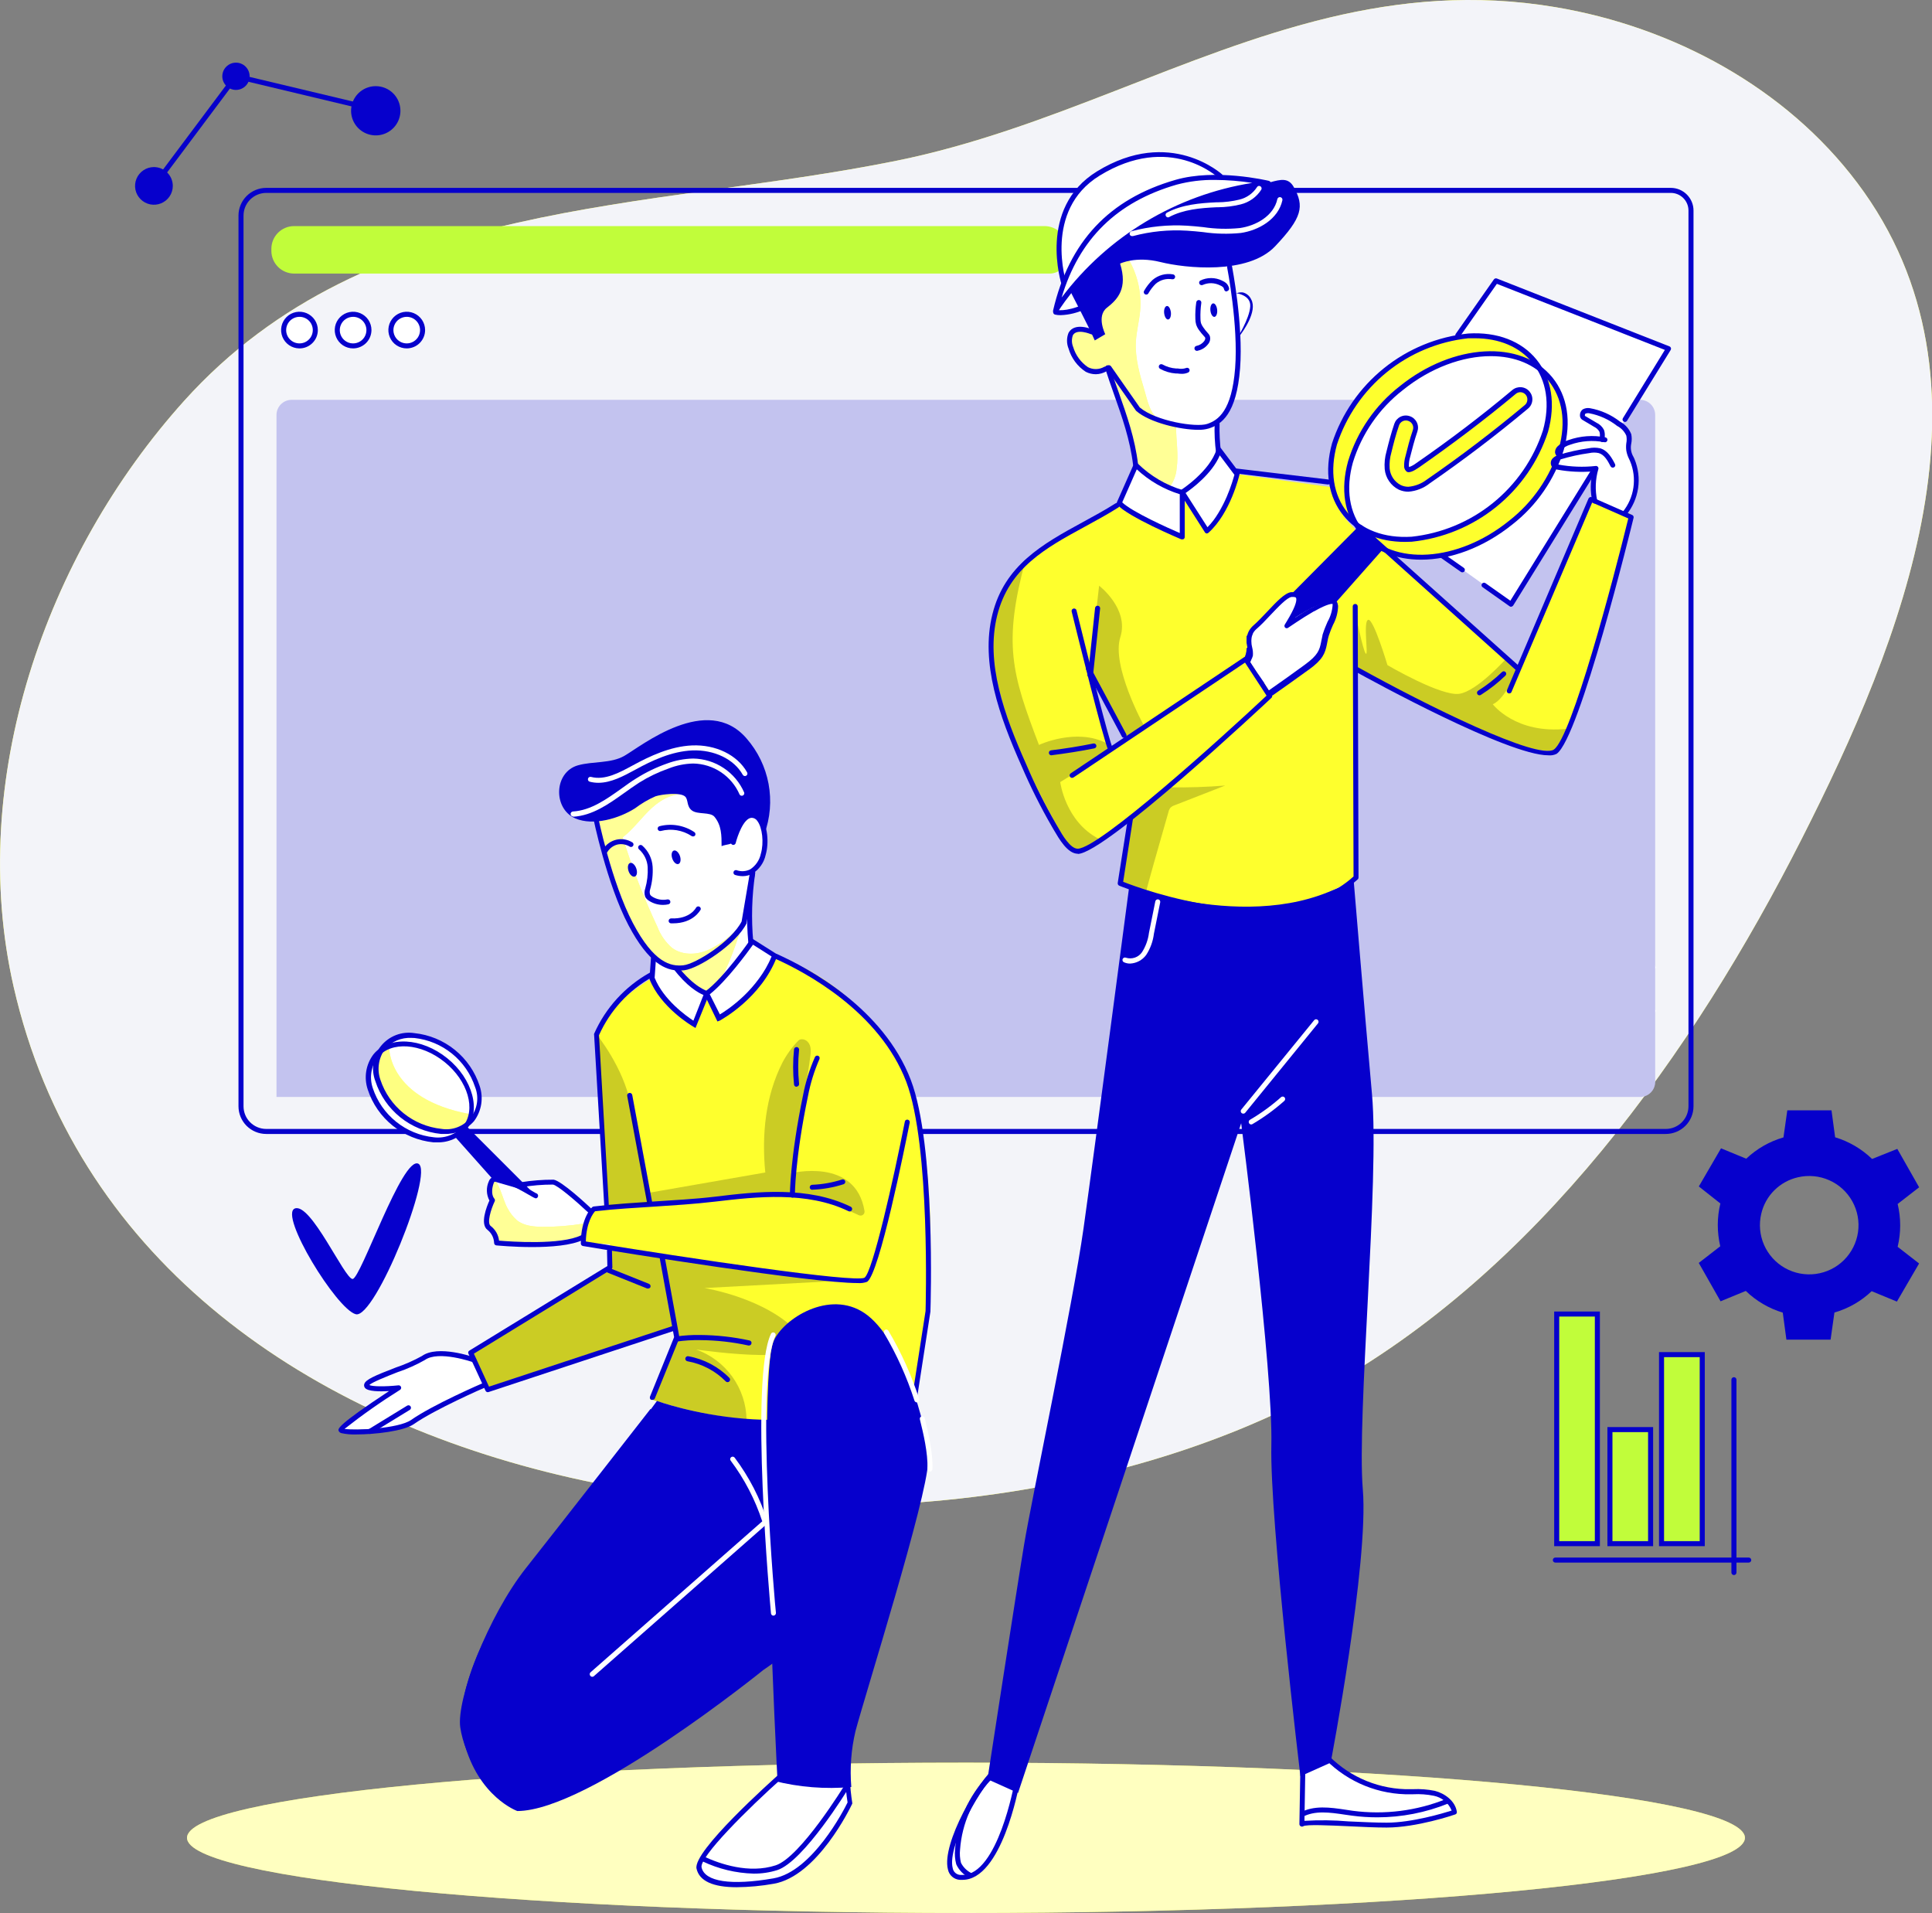 <svg width="100" height="99" viewBox="0 0 100 99" fill="none" xmlns="http://www.w3.org/2000/svg">
<rect x="0" y="0" width="100" height="99" fill="#808080" stroke="none"/>
<g clip-path="url(#clip0_104_4238)">
<path d="M68.777 0.917C61.259 2.726 54.349 6.705 46.421 8.315C33.569 10.921 19.076 10.163 9.544 20.73C2.35 28.717 -1.726 40.409 0.708 51.075C7.035 78.781 46.925 83.727 68.416 71.951C79.559 65.84 87.638 54.492 93.263 43.398C98.428 33.212 103.912 19.805 96.135 9.467C92.427 4.534 86.599 1.389 80.507 0.37C76.313 -0.334 72.472 0.031 68.777 0.917Z" fill="#FEFF2D"/>
<path d="M68.777 0.917C61.259 2.726 54.349 6.705 46.421 8.315C33.569 10.921 19.076 10.163 9.544 20.73C2.35 28.717 -1.726 40.409 0.708 51.075C7.035 78.781 46.925 83.727 68.416 71.951C79.559 65.84 87.638 54.492 93.263 43.398C98.428 33.212 103.912 19.805 96.135 9.467C92.427 4.534 86.599 1.389 80.507 0.37C76.313 -0.334 72.472 0.031 68.777 0.917Z" fill="#F3F4F9"/>
<path d="M82.682 68.003H80.575V79.886H82.682V68.003Z" fill="#C1FD3A"/>
<path d="M82.81 80.016H80.444V67.873H82.81V80.016ZM80.705 79.756H82.549V68.133H80.705V79.756Z" fill="#0600CC"/>
<path d="M85.434 73.984H83.327V79.883H85.434V73.984Z" fill="#C1FD3A"/>
<path d="M85.565 80.016H83.199V73.853H85.565V80.016ZM83.46 79.756H85.304V74.114H83.46V79.756Z" fill="#0600CC"/>
<path d="M88.108 70.103H86.001V79.883H88.108V70.103Z" fill="#C1FD3A"/>
<path d="M88.239 80.016H85.87V69.973H88.239V80.016ZM86.131 79.756H87.977V70.234H86.131V79.756Z" fill="#0600CC"/>
<path d="M90.513 80.866H80.504C80.469 80.866 80.436 80.852 80.412 80.828C80.387 80.803 80.374 80.77 80.374 80.735C80.374 80.701 80.387 80.668 80.412 80.643C80.436 80.619 80.469 80.605 80.504 80.605H90.513C90.548 80.605 90.581 80.619 90.606 80.643C90.63 80.668 90.644 80.701 90.644 80.735C90.644 80.77 90.63 80.803 90.606 80.828C90.581 80.852 90.548 80.866 90.513 80.866Z" fill="#0600CC"/>
<path d="M89.748 81.512C89.714 81.511 89.681 81.497 89.656 81.473C89.632 81.449 89.618 81.416 89.617 81.382V71.401C89.617 71.367 89.631 71.333 89.656 71.309C89.68 71.284 89.713 71.271 89.748 71.271C89.783 71.271 89.816 71.284 89.84 71.309C89.865 71.333 89.879 71.367 89.879 71.401V81.382C89.879 81.416 89.865 81.449 89.84 81.474C89.816 81.498 89.783 81.512 89.748 81.512Z" fill="#0600CC"/>
<path d="M12.921 3.945C12.921 4.085 12.88 4.222 12.803 4.339C12.725 4.455 12.614 4.546 12.485 4.6C12.356 4.654 12.213 4.668 12.076 4.641C11.938 4.613 11.812 4.546 11.713 4.447C11.614 4.348 11.546 4.222 11.519 4.085C11.492 3.948 11.506 3.806 11.56 3.676C11.614 3.547 11.705 3.437 11.822 3.36C11.938 3.282 12.075 3.241 12.216 3.242C12.402 3.242 12.581 3.317 12.713 3.449C12.845 3.58 12.92 3.759 12.921 3.945Z" fill="#0600CC"/>
<path d="M20.726 5.733C20.726 5.985 20.651 6.232 20.511 6.441C20.37 6.651 20.171 6.814 19.937 6.91C19.704 7.007 19.447 7.032 19.199 6.982C18.951 6.933 18.724 6.811 18.545 6.633C18.367 6.455 18.245 6.227 18.196 5.98C18.147 5.733 18.173 5.476 18.27 5.243C18.367 5.011 18.531 4.812 18.741 4.672C18.952 4.532 19.199 4.458 19.452 4.459C19.79 4.459 20.114 4.594 20.353 4.833C20.592 5.072 20.726 5.395 20.726 5.733Z" fill="#0600CC"/>
<path d="M8.944 9.621C8.944 9.814 8.886 10.002 8.779 10.162C8.672 10.323 8.519 10.447 8.341 10.521C8.162 10.595 7.966 10.614 7.777 10.577C7.587 10.539 7.413 10.446 7.277 10.31C7.14 10.174 7.047 10 7.009 9.811C6.972 9.622 6.991 9.426 7.065 9.248C7.139 9.07 7.264 8.918 7.425 8.811C7.585 8.703 7.774 8.646 7.967 8.646C8.226 8.646 8.475 8.749 8.658 8.932C8.841 9.115 8.944 9.362 8.944 9.621Z" fill="#0600CC"/>
<path d="M8.071 9.699L7.863 9.543L12.161 3.799L19.705 5.597L19.645 5.853L12.268 4.091L8.071 9.699Z" fill="#0600CC"/>
<path d="M88.912 63.388C88.912 63.761 88.955 64.133 89.04 64.496L87.928 65.358L89.056 67.344L90.362 66.807C90.901 67.328 91.557 67.713 92.276 67.93L92.464 69.327H94.751L94.95 67.925C95.672 67.717 96.334 67.338 96.877 66.82L98.183 67.359L99.332 65.387L98.222 64.524C98.397 63.795 98.397 63.035 98.222 62.307L99.334 61.444L98.204 59.456L96.898 59.977C96.359 59.457 95.704 59.073 94.986 58.856L94.798 57.46H92.511L92.312 58.862C91.591 59.07 90.93 59.448 90.385 59.964L89.08 59.427L87.931 61.4L89.046 62.281C88.958 62.643 88.913 63.015 88.912 63.388ZM93.064 60.925C93.605 60.8 94.172 60.853 94.68 61.078C95.187 61.302 95.607 61.686 95.876 62.171C96.145 62.655 96.249 63.214 96.171 63.763C96.092 64.311 95.837 64.819 95.444 65.21C95.05 65.601 94.539 65.852 93.989 65.927C93.439 66.002 92.88 65.896 92.396 65.625C91.912 65.354 91.529 64.932 91.307 64.425C91.085 63.917 91.034 63.351 91.163 62.812C91.27 62.351 91.505 61.929 91.842 61.596C92.178 61.262 92.602 61.03 93.064 60.925Z" fill="#0600CC"/>
<path d="M79.854 51.179C79.851 51.39 79.875 51.6 79.924 51.805L79.295 52.29L79.935 53.405L80.674 53.105C80.98 53.397 81.352 53.612 81.757 53.733L81.862 54.515H83.149L83.259 53.733C83.665 53.614 84.037 53.4 84.345 53.111L85.082 53.413L85.729 52.3L85.103 51.813C85.199 51.402 85.199 50.975 85.103 50.565L85.732 50.08L85.092 48.967L84.345 49.269C84.04 48.977 83.669 48.762 83.264 48.641L83.16 47.86H81.872L81.76 48.641C81.36 48.759 80.994 48.968 80.689 49.251L79.953 48.949L79.305 50.059L79.932 50.546C79.881 50.754 79.854 50.966 79.854 51.179ZM82.256 49.772C82.534 49.718 82.822 49.748 83.082 49.857C83.344 49.966 83.566 50.15 83.723 50.385C83.879 50.62 83.962 50.897 83.961 51.179C83.96 51.462 83.875 51.737 83.717 51.972C83.559 52.206 83.335 52.388 83.073 52.495C82.811 52.602 82.523 52.63 82.246 52.574C81.969 52.517 81.714 52.381 81.515 52.18C81.315 51.98 81.18 51.725 81.126 51.448C81.088 51.264 81.088 51.074 81.126 50.89C81.183 50.613 81.32 50.36 81.521 50.161C81.723 49.962 81.978 49.827 82.256 49.772Z" fill="white"/>
<path d="M17.35 35.906C17.449 36.15 17.576 36.38 17.728 36.594L17.235 37.452L18.499 38.45L19.214 37.751C19.704 37.947 20.234 38.025 20.76 37.978L21.253 38.838L22.747 38.239L22.502 37.264C22.917 36.938 23.248 36.517 23.465 36.037H24.46L24.685 34.444L23.734 34.184C23.656 33.662 23.454 33.167 23.147 32.738L23.643 31.88L22.379 30.882L21.674 31.581C21.184 31.384 20.654 31.306 20.128 31.354L19.627 30.489L18.133 31.088L18.376 32.055C17.96 32.381 17.63 32.802 17.412 33.282H16.417L16.19 34.874L17.141 35.135C17.181 35.399 17.251 35.658 17.35 35.906ZM19.405 33.204C19.724 32.98 20.107 32.865 20.497 32.877C20.887 32.89 21.262 33.029 21.566 33.274C21.87 33.519 22.085 33.855 22.18 34.233C22.274 34.611 22.243 35.009 22.09 35.368C21.937 35.726 21.671 36.025 21.333 36.219C20.994 36.413 20.602 36.492 20.215 36.443C19.828 36.394 19.467 36.221 19.187 35.949C18.908 35.677 18.725 35.322 18.666 34.937C18.615 34.608 18.657 34.272 18.788 33.966C18.919 33.659 19.132 33.396 19.405 33.204Z" fill="#FEFF2D"/>
<path d="M18.423 28.803C18.462 28.903 18.514 28.997 18.577 29.084L18.373 29.446L18.895 29.848L19.188 29.566C19.389 29.645 19.605 29.675 19.82 29.655L20.021 30.007L20.629 29.762L20.53 29.368C20.7 29.235 20.835 29.064 20.924 28.868H21.329L21.423 28.219L21.032 28.107C21 27.895 20.919 27.693 20.794 27.518L20.997 27.166L20.475 26.765L20.185 27.046C19.985 26.966 19.768 26.934 19.553 26.955L19.352 26.603L18.744 26.848L18.843 27.242C18.673 27.375 18.538 27.546 18.449 27.742H18.041L17.948 28.391L18.339 28.5C18.356 28.604 18.384 28.705 18.423 28.803ZM19.285 27.682C19.406 27.605 19.547 27.566 19.691 27.569C19.835 27.573 19.975 27.618 20.093 27.701C20.21 27.783 20.301 27.898 20.353 28.032C20.406 28.166 20.417 28.312 20.386 28.452C20.355 28.592 20.284 28.72 20.18 28.82C20.076 28.919 19.945 28.986 19.804 29.012C19.662 29.037 19.517 29.02 19.385 28.963C19.253 28.906 19.141 28.811 19.062 28.691C19.01 28.612 18.975 28.523 18.958 28.43C18.932 28.287 18.949 28.14 19.007 28.006C19.065 27.873 19.162 27.76 19.285 27.682Z" fill="#FEFF2D"/>
<path d="M15.096 20.691H84.888C85.096 20.691 85.295 20.773 85.442 20.92C85.589 21.066 85.672 21.265 85.672 21.472V55.987C85.672 56.195 85.589 56.394 85.442 56.54C85.295 56.687 85.096 56.769 84.888 56.769H14.312V21.472C14.312 21.265 14.395 21.066 14.542 20.92C14.689 20.773 14.888 20.691 15.096 20.691Z" fill="#F3F4F9"/>
<path opacity="0.2" d="M15.096 20.691H84.888C85.096 20.691 85.295 20.773 85.442 20.92C85.589 21.066 85.672 21.265 85.672 21.472V55.987C85.672 56.195 85.589 56.394 85.442 56.54C85.295 56.687 85.096 56.769 84.888 56.769H14.312V21.472C14.312 21.265 14.395 21.066 14.542 20.92C14.689 20.773 14.888 20.691 15.096 20.691Z" fill="#0600CC"/>
<path d="M86.22 58.684H13.78C13.399 58.684 13.034 58.533 12.764 58.265C12.495 57.996 12.344 57.631 12.344 57.251V11.156C12.344 10.776 12.496 10.412 12.765 10.143C13.034 9.874 13.399 9.723 13.78 9.723H86.481C86.793 9.723 87.091 9.847 87.311 10.067C87.531 10.287 87.656 10.584 87.656 10.895V57.251C87.656 57.631 87.505 57.996 87.236 58.265C86.966 58.533 86.601 58.684 86.22 58.684ZM13.78 9.983C13.468 9.984 13.17 10.108 12.95 10.327C12.729 10.547 12.605 10.845 12.605 11.156V57.251C12.605 57.562 12.728 57.861 12.949 58.08C13.169 58.3 13.468 58.424 13.78 58.424H86.22C86.532 58.424 86.831 58.3 87.051 58.08C87.271 57.861 87.395 57.562 87.395 57.251V10.895C87.395 10.653 87.299 10.421 87.127 10.25C86.956 10.079 86.724 9.983 86.481 9.983H13.78Z" fill="#0600CC"/>
<path d="M15.221 11.831H54.054C54.331 11.831 54.597 11.941 54.793 12.136C54.989 12.332 55.099 12.597 55.099 12.873V13.246C55.099 13.453 55.016 13.652 54.869 13.799C54.722 13.945 54.523 14.027 54.315 14.027H15.221C14.944 14.027 14.679 13.918 14.483 13.722C14.287 13.527 14.177 13.261 14.177 12.985V12.873C14.177 12.597 14.287 12.332 14.483 12.136C14.679 11.941 14.944 11.831 15.221 11.831Z" fill="#C1FD3A"/>
<path d="M54.328 14.158H15.221C14.91 14.157 14.611 14.033 14.391 13.813C14.171 13.594 14.047 13.296 14.046 12.985V12.873C14.047 12.562 14.171 12.264 14.391 12.045C14.611 11.825 14.91 11.701 15.221 11.7H54.067C54.379 11.701 54.677 11.825 54.897 12.045C55.117 12.264 55.241 12.562 55.242 12.873V13.246C55.242 13.488 55.146 13.72 54.974 13.891C54.803 14.062 54.571 14.158 54.328 14.158ZM15.221 11.961C14.979 11.961 14.746 12.057 14.575 12.228C14.404 12.399 14.307 12.631 14.307 12.873V12.985C14.307 13.227 14.404 13.459 14.575 13.63C14.746 13.801 14.979 13.897 15.221 13.897H54.328C54.501 13.897 54.667 13.829 54.79 13.706C54.912 13.584 54.981 13.418 54.981 13.246V12.873C54.981 12.631 54.885 12.399 54.713 12.228C54.542 12.057 54.309 11.961 54.067 11.961H15.221Z" fill="#C1FD3A"/>
<path d="M16.307 17.081C16.308 17.244 16.26 17.402 16.171 17.537C16.081 17.672 15.953 17.777 15.803 17.839C15.653 17.902 15.488 17.918 15.329 17.887C15.17 17.856 15.024 17.778 14.909 17.664C14.794 17.549 14.715 17.404 14.683 17.245C14.652 17.086 14.668 16.921 14.73 16.772C14.792 16.622 14.897 16.494 15.032 16.404C15.166 16.314 15.325 16.266 15.487 16.266C15.704 16.267 15.912 16.353 16.066 16.505C16.219 16.658 16.306 16.865 16.307 17.081Z" fill="white"/>
<path d="M15.488 18.03C15.3 18.027 15.118 17.97 14.963 17.864C14.809 17.758 14.689 17.609 14.619 17.436C14.549 17.262 14.532 17.072 14.57 16.889C14.608 16.706 14.7 16.538 14.833 16.406C14.966 16.275 15.136 16.186 15.32 16.15C15.504 16.115 15.694 16.134 15.867 16.206C16.04 16.279 16.188 16.4 16.292 16.556C16.396 16.712 16.451 16.895 16.451 17.082C16.451 17.207 16.426 17.332 16.378 17.448C16.329 17.564 16.258 17.669 16.168 17.757C16.078 17.845 15.972 17.915 15.855 17.962C15.738 18.009 15.613 18.032 15.488 18.03ZM15.488 16.396C15.352 16.399 15.22 16.441 15.108 16.519C14.996 16.596 14.91 16.704 14.86 16.83C14.81 16.956 14.798 17.095 14.826 17.227C14.854 17.36 14.921 17.481 15.019 17.576C15.116 17.671 15.239 17.735 15.372 17.76C15.506 17.785 15.644 17.77 15.769 17.718C15.894 17.665 16.001 17.576 16.076 17.463C16.151 17.35 16.19 17.217 16.19 17.082C16.19 16.99 16.172 16.9 16.136 16.816C16.101 16.731 16.049 16.655 15.983 16.591C15.918 16.527 15.84 16.477 15.755 16.444C15.67 16.41 15.579 16.394 15.488 16.396Z" fill="#0600CC"/>
<path d="M18.271 17.897C18.723 17.897 19.088 17.532 19.088 17.081C19.088 16.631 18.723 16.266 18.271 16.266C17.82 16.266 17.454 16.631 17.454 17.081C17.454 17.532 17.82 17.897 18.271 17.897Z" fill="white"/>
<path d="M18.279 18.03C18.091 18.031 17.907 17.975 17.75 17.872C17.594 17.768 17.471 17.62 17.399 17.446C17.327 17.273 17.308 17.082 17.344 16.898C17.38 16.714 17.471 16.545 17.603 16.412C17.736 16.279 17.906 16.188 18.09 16.151C18.274 16.115 18.466 16.133 18.64 16.205C18.813 16.277 18.962 16.398 19.067 16.554C19.171 16.71 19.227 16.894 19.227 17.081C19.226 17.332 19.126 17.573 18.949 17.751C18.771 17.928 18.53 18.029 18.279 18.03ZM18.279 16.396C18.142 16.396 18.009 16.436 17.895 16.511C17.781 16.586 17.692 16.694 17.64 16.82C17.587 16.945 17.574 17.084 17.6 17.218C17.627 17.351 17.692 17.474 17.789 17.571C17.886 17.667 18.009 17.733 18.143 17.759C18.277 17.785 18.415 17.772 18.541 17.719C18.668 17.667 18.775 17.578 18.851 17.465C18.926 17.351 18.966 17.218 18.966 17.081C18.965 16.9 18.893 16.726 18.764 16.598C18.635 16.469 18.461 16.397 18.279 16.396Z" fill="#0600CC"/>
<path d="M21.872 17.081C21.873 17.244 21.825 17.402 21.735 17.537C21.645 17.672 21.517 17.777 21.367 17.84C21.217 17.902 21.052 17.918 20.893 17.887C20.733 17.855 20.587 17.777 20.472 17.663C20.358 17.548 20.279 17.402 20.248 17.243C20.216 17.084 20.233 16.919 20.295 16.77C20.358 16.62 20.463 16.492 20.598 16.403C20.733 16.313 20.892 16.265 21.055 16.266C21.271 16.267 21.479 16.353 21.632 16.506C21.785 16.658 21.871 16.865 21.872 17.081Z" fill="white"/>
<path d="M21.055 18.03C20.867 18.031 20.683 17.975 20.526 17.872C20.369 17.768 20.247 17.62 20.175 17.446C20.103 17.273 20.083 17.082 20.12 16.898C20.156 16.714 20.247 16.545 20.379 16.412C20.512 16.279 20.681 16.188 20.866 16.151C21.05 16.115 21.242 16.133 21.416 16.205C21.589 16.277 21.738 16.398 21.843 16.554C21.947 16.71 22.003 16.894 22.003 17.081C22.003 17.333 21.903 17.573 21.725 17.751C21.548 17.929 21.307 18.029 21.055 18.03ZM21.055 16.396C20.918 16.396 20.785 16.436 20.671 16.511C20.557 16.586 20.468 16.694 20.416 16.82C20.363 16.945 20.349 17.084 20.376 17.218C20.403 17.351 20.468 17.474 20.565 17.571C20.661 17.667 20.785 17.733 20.919 17.759C21.052 17.785 21.191 17.772 21.317 17.719C21.443 17.667 21.551 17.578 21.627 17.465C21.702 17.351 21.742 17.218 21.742 17.081C21.741 16.9 21.668 16.726 21.54 16.598C21.411 16.469 21.237 16.397 21.055 16.396Z" fill="#0600CC"/>
<path d="M49.999 99C72.266 99 90.317 97.258 90.317 95.109C90.317 92.961 72.266 91.219 49.999 91.219C27.731 91.219 9.68 92.961 9.68 95.109C9.68 97.258 27.731 99 49.999 99Z" fill="#FEFF2D"/>
<path opacity="0.7" d="M49.999 99C72.266 99 90.317 97.258 90.317 95.109C90.317 92.961 72.266 91.219 49.999 91.219C27.731 91.219 9.68 92.961 9.68 95.109C9.68 97.258 27.731 99 49.999 99Z" fill="white"/>
<path d="M51.349 91.808C51.349 91.808 49.604 93.916 49.294 95.573C48.983 97.231 49.521 97.137 49.941 97.176C50.362 97.215 51.508 95.826 51.8 95.294C52.093 94.763 52.73 91.612 52.73 91.612L51.349 91.808Z" fill="white"/>
<path d="M67.549 91.487L68.489 90.877C68.489 90.877 69.991 92.18 71.213 92.548C72.435 92.915 74.85 92.308 75.286 93.78C75.286 93.78 73.082 94.546 71.774 94.448C70.466 94.349 67.387 94.398 67.387 94.398L67.549 91.487Z" fill="white"/>
<path d="M58.457 45.809C58.457 45.809 56.629 59.703 56.083 63.573C55.537 67.443 53.391 77.627 53.01 79.917C52.628 82.208 51.111 92.076 51.111 92.076L52.694 92.788L64.243 58.129C64.243 58.129 65.894 70.916 65.805 74.789C65.716 78.661 67.309 91.922 67.309 91.922L68.876 91.219C68.876 91.219 70.858 80.868 70.539 77.079C70.221 73.29 71.411 61.051 71.014 56.631C70.618 52.211 70.067 45.577 70.067 45.577C70.067 45.577 65.805 48.178 58.457 45.809Z" fill="#0600CC"/>
<path d="M49.816 97.285C49.774 97.288 49.732 97.288 49.69 97.285C49.54 97.278 49.397 97.22 49.284 97.122C49.17 97.024 49.093 96.891 49.064 96.743C48.719 95.417 50.675 92.037 51.555 91.435C51.583 91.416 51.617 91.409 51.651 91.415C51.684 91.422 51.713 91.441 51.733 91.469C51.742 91.483 51.749 91.499 51.753 91.515C51.757 91.532 51.757 91.549 51.754 91.566C51.75 91.583 51.744 91.599 51.734 91.613C51.725 91.627 51.713 91.639 51.699 91.649C50.915 92.191 49.006 95.495 49.312 96.678C49.328 96.774 49.377 96.861 49.45 96.925C49.523 96.99 49.617 97.026 49.714 97.03H49.816C51.644 97.03 52.498 92.316 52.505 92.266C52.508 92.249 52.515 92.233 52.524 92.218C52.534 92.204 52.546 92.191 52.56 92.181C52.575 92.171 52.591 92.164 52.608 92.16C52.625 92.157 52.642 92.156 52.66 92.16C52.677 92.163 52.693 92.169 52.708 92.178C52.722 92.188 52.735 92.2 52.745 92.214C52.755 92.229 52.762 92.245 52.766 92.262C52.769 92.279 52.77 92.296 52.767 92.313C52.722 92.509 51.847 97.285 49.816 97.285Z" fill="#0600CC"/>
<path d="M64.348 57.632C64.318 57.631 64.29 57.621 64.267 57.603C64.24 57.581 64.224 57.55 64.22 57.516C64.217 57.481 64.227 57.447 64.249 57.421L68.019 52.798C68.029 52.784 68.042 52.773 68.057 52.764C68.072 52.756 68.088 52.751 68.105 52.749C68.122 52.747 68.139 52.748 68.155 52.753C68.171 52.758 68.186 52.766 68.2 52.777C68.226 52.798 68.244 52.83 68.248 52.864C68.251 52.898 68.242 52.932 68.22 52.959L64.45 57.59C64.437 57.604 64.421 57.615 64.403 57.622C64.386 57.629 64.367 57.633 64.348 57.632Z" fill="white"/>
<path d="M64.76 58.192C64.738 58.192 64.716 58.186 64.697 58.174C64.677 58.163 64.661 58.146 64.651 58.127C64.633 58.098 64.628 58.063 64.637 58.03C64.645 57.998 64.666 57.969 64.695 57.952C65.272 57.613 65.814 57.219 66.314 56.774C66.34 56.755 66.372 56.745 66.404 56.748C66.436 56.752 66.466 56.767 66.488 56.791C66.509 56.815 66.521 56.846 66.52 56.878C66.519 56.911 66.506 56.941 66.484 56.965C65.973 57.422 65.418 57.827 64.826 58.174C64.806 58.185 64.783 58.191 64.76 58.192Z" fill="white"/>
<path d="M71.774 94.578C71.2 94.578 70.487 94.544 69.795 94.51C68.826 94.466 67.617 94.408 67.458 94.51C67.438 94.522 67.415 94.528 67.392 94.529C67.369 94.529 67.346 94.523 67.326 94.512C67.306 94.501 67.289 94.485 67.276 94.466C67.264 94.446 67.257 94.424 67.257 94.401L67.325 90.388C67.324 90.37 67.327 90.353 67.334 90.337C67.341 90.321 67.35 90.307 67.363 90.295C67.376 90.284 67.391 90.275 67.407 90.269C67.423 90.263 67.441 90.261 67.458 90.263C67.475 90.263 67.491 90.266 67.507 90.272C67.522 90.279 67.537 90.289 67.548 90.301C67.56 90.313 67.569 90.328 67.575 90.343C67.581 90.359 67.584 90.376 67.583 90.393L67.518 94.231C68.281 94.184 69.046 94.194 69.808 94.26C70.495 94.291 71.205 94.325 71.774 94.325C73.08 94.325 74.704 93.835 75.138 93.7C75.059 93.505 74.934 93.333 74.773 93.2C74.611 93.066 74.419 92.974 74.213 92.933C73.862 92.862 73.503 92.836 73.145 92.855C73.007 92.855 72.866 92.855 72.727 92.855C71.911 92.829 71.108 92.638 70.367 92.294C69.626 91.95 68.963 91.46 68.416 90.854C68.402 90.842 68.391 90.827 68.383 90.81C68.375 90.793 68.371 90.775 68.371 90.756C68.371 90.738 68.374 90.719 68.382 90.703C68.389 90.686 68.401 90.671 68.415 90.658C68.428 90.646 68.445 90.637 68.462 90.631C68.48 90.626 68.499 90.624 68.517 90.626C68.536 90.628 68.553 90.635 68.569 90.644C68.585 90.654 68.599 90.667 68.609 90.682C69.132 91.26 69.766 91.726 70.474 92.055C71.181 92.383 71.948 92.566 72.727 92.592H73.135C73.514 92.574 73.893 92.603 74.265 92.678C74.772 92.806 75.323 93.199 75.406 93.762C75.412 93.792 75.406 93.822 75.39 93.848C75.374 93.873 75.349 93.892 75.32 93.9C75.247 93.929 73.32 94.578 71.774 94.578Z" fill="#0600CC"/>
<path d="M58.493 49.866C58.382 49.867 58.272 49.843 58.172 49.796C58.157 49.789 58.143 49.779 58.132 49.766C58.12 49.754 58.112 49.739 58.106 49.723C58.1 49.707 58.098 49.691 58.099 49.674C58.099 49.657 58.103 49.64 58.111 49.625C58.118 49.61 58.128 49.596 58.141 49.585C58.153 49.574 58.168 49.565 58.184 49.559C58.199 49.553 58.216 49.551 58.233 49.552C58.25 49.553 58.267 49.557 58.282 49.564C58.433 49.611 58.595 49.608 58.745 49.556C58.894 49.504 59.023 49.405 59.112 49.275C59.303 48.973 59.426 48.633 59.47 48.279L59.799 46.645C59.806 46.612 59.826 46.583 59.854 46.564C59.882 46.545 59.917 46.538 59.95 46.544C59.967 46.547 59.983 46.553 59.997 46.562C60.011 46.572 60.023 46.584 60.033 46.598C60.042 46.612 60.049 46.628 60.052 46.644C60.056 46.661 60.056 46.678 60.052 46.695L59.726 48.324C59.678 48.716 59.541 49.092 59.324 49.423C59.227 49.554 59.102 49.661 58.958 49.738C58.815 49.815 58.656 49.858 58.493 49.866Z" fill="white"/>
<path d="M71.288 94.049C70.852 94.049 70.416 94.021 69.983 93.963L69.612 93.911C68.844 93.796 68.045 93.679 67.408 94.036L67.283 93.812C68.001 93.413 68.85 93.535 69.651 93.655L70.017 93.71C71.659 93.927 73.33 93.715 74.866 93.095L74.963 93.332C73.796 93.805 72.548 94.049 71.288 94.049Z" fill="#0600CC"/>
<path d="M50.181 97.178C49.878 97.033 49.635 96.786 49.495 96.48C49.428 96.225 49.407 95.96 49.435 95.698C49.539 94.285 50.13 92.952 51.108 91.925L51.297 92.102C50.359 93.084 49.792 94.361 49.693 95.714C49.668 95.944 49.684 96.177 49.74 96.402C49.859 96.637 50.053 96.827 50.291 96.941L50.181 97.178Z" fill="#0600CC"/>
<path d="M78.214 31.273L86.371 18.046L77.438 14.533L70.074 25.446L78.214 31.273Z" fill="white"/>
<path d="M84.008 26.619C84.008 26.619 84.708 25.725 84.724 24.831C84.739 23.938 84.157 23.828 84.308 23.307C84.46 22.786 84.335 22.486 83.786 21.936C83.238 21.387 82 21.061 81.919 21.353C81.838 21.645 83.026 22.116 82.914 22.622C82.914 22.622 80.796 22.703 80.697 23.239L80.666 23.612C80.666 23.612 80.243 23.807 80.339 24.034C80.436 24.261 82.606 24.232 82.606 24.232C82.606 24.232 82.246 25.645 82.718 26.056L84.008 26.619Z" fill="white"/>
<path d="M79.906 19.2C82.146 22.147 80.107 25.858 77.086 27.776C74.064 29.694 71.132 28.839 69.615 26.457C68.097 24.076 69.32 20.586 72.333 18.674C75.346 16.761 78.201 16.951 79.906 19.2Z" fill="white"/>
<path d="M82.34 25.837L78.574 34.452L71.717 28.519C71.717 28.519 69.218 27.294 68.902 25.209L64.034 24.534C64.034 24.534 63.455 26.841 62.449 27.341L61.365 25.436L61.201 27.781C61.201 27.781 58.689 26.762 57.984 26.168C57.984 26.168 52.37 28.699 51.456 31.466C50.542 34.233 53.545 40.897 53.545 40.897C53.545 40.897 54.678 43.797 55.634 43.979C56.589 44.162 58.506 42.39 58.506 42.39L57.984 45.715C57.984 45.715 65.327 48.62 70.181 45.415L70.116 34.603C70.116 34.603 76.307 37.73 78.169 38.403C80.031 39.075 80.713 38.809 80.713 38.809C80.713 38.809 83.893 30.471 84.442 26.616L82.34 25.837ZM57.532 38.742L56.582 35.179L58.198 38.2L57.532 38.742Z" fill="#FEFF2D"/>
<path d="M70.766 27.529C70.766 27.529 74.558 29.092 78.185 25.225C81.812 21.358 79.504 18.939 79.504 18.939C79.504 18.939 82.721 21.152 79.958 25.061C77.195 28.97 74.145 29.009 72.414 28.709C70.683 28.409 70.766 27.529 70.766 27.529Z" fill="#FEFF2D"/>
<path opacity="0.2" d="M60.478 40.652C60.418 40.652 60.478 40.745 60.543 40.745C61.499 40.761 62.457 40.73 63.416 40.652L60.804 41.671C60.72 41.697 60.643 41.742 60.58 41.803C60.529 41.87 60.494 41.946 60.478 42.028C60.086 43.401 59.279 46.197 59.316 46.197L57.971 45.715L58.493 42.39L60.478 40.652Z" fill="black"/>
<path opacity="0.2" d="M56.404 34.557L56.89 30.312C56.89 30.312 58.457 31.503 57.987 32.977C57.517 34.452 59.18 37.496 59.18 37.496L58.209 38.205L56.271 34.213L56.404 34.557Z" fill="black"/>
<path opacity="0.2" d="M70.15 31.682C70.15 31.682 70.542 33.676 70.693 33.827C70.845 33.978 70.542 32.167 70.816 32.076C71.09 31.985 71.814 34.421 71.814 34.421C71.814 34.421 74.6 36.055 75.54 35.904C76.48 35.753 77.963 34.08 77.963 34.08L78.532 34.601C78.532 34.601 77.963 36.144 77.266 36.446C77.266 36.446 78.446 38.009 81.112 37.715C81.112 37.715 80.922 39.143 79.869 38.924C77.391 38.403 70.114 34.593 70.114 34.593L70.15 31.682Z" fill="black"/>
<path opacity="0.2" d="M53.09 28.938C51.907 33.324 52.364 34.846 53.777 38.551C53.777 38.551 55.72 37.637 57.295 38.476L57.443 38.888L54.877 40.474C54.877 40.474 55.138 42.517 56.874 43.409C56.874 43.409 56.182 44.078 55.634 43.979C55.085 43.88 52.934 39.216 52.461 38.27C51.988 37.324 49.727 32.607 53.09 28.938Z" fill="black"/>
<path d="M70.051 27.101C69.572 26.618 69.219 26.025 69.022 25.374C68.826 24.723 68.791 24.034 68.923 23.367C69.367 21.037 71.659 18.791 73.511 18.027C75.362 17.264 78.459 16.943 79.517 18.95C79.517 18.95 77.342 17.306 73.511 19.393C69.68 21.48 69.487 25.444 70.051 27.101Z" fill="#FEFF2D"/>
<path d="M78.561 34.721C78.53 34.721 78.499 34.71 78.475 34.69L70.335 27.393C70.323 27.382 70.313 27.368 70.306 27.353C70.298 27.338 70.294 27.321 70.293 27.304C70.293 27.288 70.295 27.271 70.301 27.255C70.306 27.239 70.315 27.224 70.326 27.212C70.338 27.199 70.351 27.189 70.367 27.182C70.382 27.175 70.398 27.171 70.415 27.17C70.432 27.169 70.449 27.172 70.465 27.177C70.481 27.183 70.495 27.192 70.508 27.203L78.645 34.486C78.657 34.498 78.666 34.512 78.673 34.528C78.68 34.544 78.683 34.56 78.683 34.577C78.683 34.594 78.68 34.611 78.673 34.627C78.666 34.643 78.657 34.657 78.645 34.669C78.635 34.683 78.623 34.695 78.609 34.704C78.594 34.713 78.578 34.718 78.561 34.721Z" fill="#0600CC"/>
<path d="M80.138 39.088C78.049 39.088 70.999 35.221 70.137 34.744C70.122 34.736 70.109 34.725 70.099 34.712C70.088 34.699 70.08 34.684 70.076 34.667C70.071 34.651 70.07 34.634 70.072 34.617C70.074 34.6 70.079 34.584 70.087 34.57C70.104 34.54 70.132 34.518 70.164 34.508C70.197 34.498 70.232 34.502 70.262 34.517C73.9 36.542 79.613 39.349 80.428 38.789C81.342 38.166 83.494 30.048 84.28 26.83L82.41 26.007L78.232 35.818C78.217 35.846 78.192 35.868 78.162 35.879C78.132 35.89 78.098 35.889 78.069 35.877C78.039 35.864 78.015 35.841 78.002 35.812C77.989 35.782 77.987 35.749 77.997 35.719L82.222 25.798C82.236 25.767 82.261 25.743 82.293 25.73C82.308 25.723 82.325 25.72 82.342 25.72C82.359 25.72 82.376 25.723 82.392 25.73L84.481 26.65C84.508 26.662 84.531 26.683 84.544 26.71C84.558 26.737 84.561 26.767 84.554 26.796C84.442 27.263 81.765 38.197 80.569 39.013C80.436 39.078 80.286 39.104 80.138 39.088Z" fill="#0600CC"/>
<path d="M64.919 47.271C61.407 47.271 57.984 45.856 57.932 45.835C57.905 45.824 57.883 45.804 57.869 45.779C57.855 45.754 57.849 45.725 57.853 45.697L58.376 42.369C58.381 42.334 58.4 42.303 58.428 42.283C58.456 42.262 58.491 42.253 58.526 42.258C58.56 42.263 58.592 42.282 58.612 42.31C58.633 42.338 58.642 42.373 58.637 42.408L58.135 45.634C59.044 45.994 66.34 48.725 70.059 45.358L70.017 31.383C70.017 31.366 70.02 31.349 70.026 31.334C70.033 31.318 70.042 31.304 70.054 31.292C70.066 31.28 70.08 31.271 70.096 31.265C70.111 31.258 70.128 31.255 70.145 31.255C70.162 31.255 70.179 31.258 70.195 31.264C70.21 31.27 70.225 31.279 70.237 31.291C70.249 31.303 70.259 31.317 70.265 31.333C70.272 31.349 70.275 31.366 70.275 31.383L70.317 45.413C70.317 45.431 70.314 45.449 70.307 45.465C70.299 45.482 70.289 45.497 70.275 45.509C68.823 46.841 66.849 47.271 64.919 47.271Z" fill="#0600CC"/>
<path d="M68.73 25.071H68.714L63.912 24.495C63.878 24.491 63.847 24.474 63.826 24.448C63.805 24.422 63.796 24.388 63.799 24.355C63.804 24.321 63.821 24.29 63.848 24.268C63.875 24.247 63.909 24.237 63.943 24.24L68.745 24.813C68.78 24.815 68.812 24.831 68.835 24.857C68.858 24.883 68.87 24.917 68.868 24.951C68.866 24.986 68.85 25.018 68.824 25.041C68.798 25.064 68.764 25.076 68.73 25.074V25.071Z" fill="#0600CC"/>
<path d="M55.79 44.183C55.252 44.183 54.811 43.401 54.547 42.953C54.511 42.888 54.477 42.83 54.448 42.783C53.864 41.773 53.341 40.729 52.881 39.656C51.724 37.063 50.737 34.314 51.367 31.787C51.996 29.259 53.955 28.159 56.023 27.033C56.592 26.723 57.182 26.403 57.746 26.046C57.775 26.028 57.81 26.023 57.843 26.031C57.877 26.038 57.906 26.059 57.924 26.087C57.933 26.102 57.939 26.118 57.942 26.134C57.944 26.151 57.944 26.168 57.94 26.185C57.936 26.201 57.929 26.217 57.919 26.231C57.909 26.244 57.897 26.256 57.882 26.265C57.313 26.624 56.72 26.947 56.145 27.26C54.13 28.357 52.228 29.394 51.615 31.849C51.001 34.304 51.978 37.001 53.116 39.552C53.57 40.614 54.087 41.648 54.665 42.648L54.767 42.822C54.986 43.208 55.396 43.922 55.785 43.922C56.895 43.899 63.139 38.267 65.557 36L64.442 34.291L55.563 40.235C55.534 40.254 55.499 40.26 55.465 40.254C55.432 40.247 55.402 40.227 55.383 40.198C55.374 40.184 55.367 40.169 55.364 40.152C55.361 40.136 55.361 40.119 55.364 40.102C55.368 40.086 55.374 40.07 55.384 40.056C55.393 40.042 55.406 40.03 55.419 40.021L64.4 34.007C64.414 33.997 64.43 33.99 64.446 33.987C64.463 33.983 64.48 33.983 64.496 33.986C64.513 33.989 64.529 33.995 64.543 34.004C64.558 34.013 64.57 34.024 64.58 34.038L64.603 34.072L65.831 35.951C65.847 35.976 65.854 36.007 65.85 36.037C65.846 36.066 65.832 36.094 65.81 36.115C65.46 36.443 57.237 44.146 55.79 44.193V44.183Z" fill="#0600CC"/>
<path d="M64.113 17.353C64.084 17.353 64.057 17.344 64.034 17.326C64.008 17.305 63.99 17.275 63.986 17.241C63.982 17.208 63.99 17.174 64.011 17.147C64.235 16.858 64.763 16.021 64.533 15.617C64.51 15.562 64.474 15.512 64.429 15.473C64.383 15.433 64.33 15.404 64.272 15.388C64.163 15.383 64.056 15.42 63.974 15.492C63.949 15.515 63.916 15.527 63.882 15.526C63.848 15.525 63.816 15.51 63.793 15.486C63.77 15.461 63.757 15.428 63.758 15.394C63.76 15.36 63.774 15.328 63.799 15.304C63.869 15.241 63.952 15.192 64.042 15.162C64.132 15.133 64.227 15.123 64.322 15.132C64.418 15.154 64.507 15.198 64.583 15.261C64.659 15.323 64.72 15.402 64.76 15.492C65.108 16.115 64.306 17.183 64.212 17.316C64.199 17.329 64.183 17.339 64.166 17.346C64.149 17.352 64.131 17.354 64.113 17.353Z" fill="#0600CC"/>
<path d="M72.719 28.044C71.375 28.044 70.254 27.565 69.534 26.679C68.75 25.715 68.544 24.388 68.946 22.942C69.445 21.416 70.377 20.067 71.628 19.059C72.879 18.05 74.397 17.425 75.997 17.259C77.498 17.168 78.754 17.65 79.535 18.614C80.316 19.578 80.527 20.904 80.125 22.351C79.626 23.877 78.694 25.226 77.443 26.234C76.192 27.243 74.674 27.868 73.075 28.034C72.954 28.039 72.834 28.044 72.719 28.044ZM76.336 17.506C76.226 17.506 76.114 17.506 75.999 17.506C74.455 17.673 72.992 18.281 71.786 19.257C70.58 20.234 69.682 21.537 69.199 23.01C68.821 24.375 69.011 25.616 69.74 26.517C70.469 27.419 71.649 27.862 73.064 27.776C74.607 27.611 76.07 27.004 77.275 26.029C78.481 25.054 79.379 23.752 79.861 22.28C80.243 20.917 80.049 19.674 79.321 18.775C78.652 17.949 77.603 17.506 76.336 17.506Z" fill="#0600CC"/>
<path d="M73.555 28.964C72.25 28.964 71.106 28.516 70.364 27.604C69.581 26.64 69.374 25.311 69.777 23.867C70.247 22.329 71.182 20.973 72.453 19.985C75.206 17.762 78.749 17.561 80.353 19.536C81.136 20.5 81.345 21.829 80.943 23.273C80.471 24.81 79.537 26.165 78.266 27.153C76.772 28.352 75.07 28.964 73.555 28.964ZM77.164 18.431C75.707 18.431 74.051 19.026 72.615 20.185C71.386 21.14 70.481 22.449 70.025 23.935C69.646 25.298 69.837 26.541 70.565 27.44C72.08 29.308 75.462 29.089 78.104 26.955C79.33 25.999 80.233 24.69 80.689 23.205C81.068 21.843 80.875 20.599 80.146 19.698C79.462 18.848 78.383 18.431 77.164 18.431Z" fill="#0600CC"/>
<path d="M71.55 28.459L68.858 31.5V31.513L65.361 35.453L64.734 33.991L64.455 34.137C64.455 34.124 64.348 34.176 64.35 34.163C64.462 33.974 64.522 33.76 64.525 33.54C64.7 33.488 64.525 33.306 64.525 33.243V32.917L66.546 31.046L66.661 30.927L70.26 27.299H70.302C70.366 27.307 70.43 27.32 70.492 27.338C70.648 27.384 70.793 27.459 70.92 27.56C71.187 27.773 71.391 28.052 71.513 28.37C71.526 28.404 71.534 28.43 71.55 28.459Z" fill="#0600CC"/>
<path d="M72.897 25.319C72.744 25.319 72.593 25.286 72.453 25.222C72.273 25.129 72.12 24.992 72.008 24.824C71.895 24.656 71.828 24.462 71.811 24.261C71.789 23.967 71.82 23.671 71.902 23.388C72.004 22.966 72.132 22.465 72.302 21.97C72.345 21.844 72.436 21.741 72.556 21.683C72.676 21.624 72.814 21.616 72.94 21.659C73.066 21.702 73.17 21.793 73.228 21.913C73.287 22.032 73.296 22.17 73.252 22.296C73.093 22.752 72.973 23.224 72.876 23.622C72.825 23.791 72.801 23.967 72.806 24.143C72.808 24.208 72.837 24.269 72.884 24.313C72.9 24.313 73.007 24.349 73.375 24.094C75.091 22.911 76.77 21.631 78.373 20.295C78.423 20.252 78.482 20.219 78.545 20.199C78.608 20.178 78.674 20.171 78.74 20.176C78.806 20.182 78.87 20.2 78.929 20.23C78.988 20.261 79.04 20.302 79.083 20.353C79.125 20.404 79.157 20.462 79.177 20.525C79.197 20.588 79.204 20.655 79.198 20.72C79.192 20.786 79.173 20.85 79.142 20.909C79.111 20.967 79.069 21.019 79.018 21.061C77.383 22.411 75.675 23.713 73.934 24.917C73.636 25.151 73.275 25.29 72.897 25.319Z" fill="#FEFF2D"/>
<path d="M72.897 25.446C72.726 25.447 72.557 25.41 72.401 25.34C72.198 25.239 72.025 25.088 71.898 24.901C71.77 24.715 71.693 24.499 71.672 24.274C71.648 23.966 71.68 23.656 71.766 23.359C71.871 22.932 71.999 22.429 72.171 21.928C72.198 21.85 72.239 21.778 72.294 21.716C72.349 21.654 72.415 21.603 72.489 21.567C72.563 21.531 72.644 21.509 72.727 21.504C72.809 21.499 72.892 21.511 72.97 21.538C73.049 21.564 73.121 21.605 73.184 21.66C73.246 21.715 73.297 21.781 73.333 21.855C73.37 21.93 73.391 22.011 73.396 22.094C73.401 22.177 73.389 22.259 73.362 22.338C73.208 22.788 73.088 23.255 72.991 23.641C72.944 23.794 72.921 23.954 72.923 24.115C72.925 24.134 72.93 24.152 72.936 24.17C73.064 24.124 73.184 24.059 73.291 23.977C75.004 22.794 76.686 21.517 78.279 20.183C78.408 20.076 78.574 20.024 78.741 20.039C78.823 20.046 78.903 20.069 78.977 20.107C79.05 20.145 79.114 20.197 79.167 20.261C79.22 20.324 79.261 20.397 79.286 20.476C79.311 20.554 79.32 20.637 79.313 20.719C79.306 20.802 79.283 20.882 79.244 20.956C79.206 21.029 79.153 21.094 79.088 21.147C77.462 22.507 75.751 23.807 74.007 25.011C73.689 25.264 73.302 25.416 72.897 25.446ZM72.767 21.759C72.709 21.759 72.653 21.772 72.602 21.798C72.514 21.842 72.446 21.919 72.414 22.012C72.244 22.502 72.119 22.997 72.017 23.419C71.939 23.687 71.909 23.967 71.928 24.245C71.944 24.426 72.006 24.599 72.107 24.75C72.209 24.9 72.347 25.022 72.508 25.105C72.63 25.162 72.763 25.192 72.897 25.191C73.248 25.16 73.583 25.029 73.861 24.813C75.6 23.614 77.302 22.317 78.924 20.962C78.963 20.93 78.995 20.89 79.017 20.845C79.039 20.8 79.052 20.751 79.055 20.701C79.059 20.652 79.054 20.603 79.04 20.557C79.025 20.51 79.002 20.467 78.971 20.429C78.939 20.392 78.901 20.361 78.857 20.338C78.814 20.315 78.766 20.302 78.718 20.297C78.623 20.291 78.529 20.322 78.457 20.383C76.853 21.723 75.169 22.989 73.448 24.19C73.148 24.399 72.944 24.472 72.829 24.42C72.786 24.39 72.751 24.351 72.724 24.306C72.698 24.261 72.682 24.211 72.678 24.159C72.671 23.969 72.695 23.779 72.751 23.596C72.85 23.192 72.97 22.718 73.129 22.257C73.161 22.163 73.155 22.061 73.111 21.972C73.067 21.883 72.991 21.815 72.897 21.783C72.855 21.767 72.811 21.759 72.767 21.759Z" fill="#0600CC"/>
<path d="M75.689 29.618C75.662 29.619 75.636 29.611 75.615 29.595L74.571 28.863C74.557 28.853 74.545 28.841 74.537 28.827C74.528 28.812 74.522 28.797 74.519 28.78C74.516 28.764 74.517 28.747 74.521 28.73C74.525 28.714 74.532 28.699 74.542 28.686C74.552 28.672 74.564 28.66 74.579 28.65C74.593 28.641 74.609 28.635 74.626 28.632C74.642 28.629 74.66 28.63 74.676 28.633C74.693 28.637 74.709 28.644 74.722 28.654L75.767 29.387C75.795 29.406 75.814 29.436 75.819 29.47C75.825 29.504 75.818 29.538 75.798 29.566C75.785 29.583 75.769 29.596 75.75 29.606C75.731 29.615 75.71 29.619 75.689 29.618Z" fill="#0600CC"/>
<path d="M78.214 31.401C78.187 31.401 78.16 31.393 78.138 31.377L76.738 30.387C76.724 30.378 76.713 30.366 76.703 30.352C76.694 30.337 76.688 30.322 76.685 30.305C76.682 30.289 76.683 30.272 76.686 30.255C76.69 30.239 76.697 30.224 76.707 30.21C76.717 30.196 76.729 30.184 76.743 30.175C76.758 30.166 76.774 30.16 76.79 30.157C76.807 30.154 76.825 30.154 76.841 30.158C76.858 30.162 76.873 30.169 76.887 30.179L78.175 31.088L82.366 24.313C82.384 24.284 82.413 24.264 82.446 24.256C82.479 24.248 82.514 24.254 82.543 24.271C82.558 24.28 82.571 24.291 82.581 24.305C82.591 24.319 82.599 24.334 82.603 24.351C82.606 24.367 82.607 24.385 82.604 24.401C82.601 24.418 82.594 24.434 82.585 24.448L78.323 31.336C78.304 31.365 78.274 31.385 78.24 31.393L78.214 31.401Z" fill="#0600CC"/>
<path d="M84.113 21.837C84.089 21.838 84.065 21.831 84.045 21.819C84.03 21.81 84.017 21.799 84.007 21.785C83.997 21.772 83.99 21.756 83.985 21.74C83.981 21.723 83.98 21.706 83.983 21.689C83.986 21.672 83.992 21.656 84.001 21.642L86.173 18.108L77.478 14.689L75.558 17.425C75.548 17.439 75.536 17.451 75.522 17.46C75.507 17.469 75.492 17.475 75.475 17.477C75.458 17.48 75.441 17.48 75.425 17.476C75.409 17.472 75.393 17.465 75.379 17.456C75.366 17.446 75.354 17.433 75.345 17.419C75.336 17.405 75.33 17.389 75.327 17.372C75.324 17.356 75.325 17.339 75.329 17.323C75.332 17.306 75.34 17.291 75.349 17.277L77.323 14.46C77.34 14.437 77.365 14.419 77.392 14.411C77.42 14.402 77.45 14.403 77.478 14.413L86.411 17.926C86.428 17.933 86.444 17.943 86.457 17.957C86.47 17.97 86.48 17.986 86.487 18.004C86.497 18.041 86.492 18.08 86.473 18.113L84.215 21.777C84.203 21.794 84.188 21.809 84.171 21.819C84.153 21.83 84.133 21.836 84.113 21.837Z" fill="#0600CC"/>
<path d="M57.469 38.867C57.447 38.867 57.425 38.862 57.406 38.851C57.387 38.84 57.371 38.824 57.36 38.804C57.148 38.452 55.639 32.344 55.469 31.648C55.465 31.632 55.464 31.615 55.466 31.599C55.469 31.582 55.475 31.566 55.483 31.552C55.492 31.537 55.504 31.525 55.517 31.515C55.531 31.505 55.547 31.498 55.563 31.495C55.58 31.49 55.597 31.489 55.614 31.492C55.63 31.494 55.647 31.5 55.661 31.509C55.676 31.517 55.688 31.529 55.699 31.543C55.709 31.556 55.716 31.572 55.72 31.588C56.386 34.299 57.433 38.424 57.579 38.674C57.591 38.693 57.597 38.715 57.597 38.738C57.597 38.76 57.592 38.782 57.58 38.802C57.569 38.822 57.553 38.838 57.534 38.849C57.514 38.861 57.492 38.867 57.469 38.867Z" fill="#0600CC"/>
<path d="M58.18 38.187C58.157 38.186 58.134 38.179 58.115 38.167C58.095 38.156 58.079 38.139 58.068 38.119L56.227 34.674C56.211 34.644 56.207 34.609 56.217 34.576C56.227 34.544 56.25 34.517 56.28 34.501C56.31 34.485 56.346 34.481 56.378 34.491C56.411 34.501 56.438 34.524 56.454 34.554L58.295 37.996C58.303 38.011 58.308 38.028 58.31 38.044C58.312 38.061 58.31 38.078 58.305 38.095C58.3 38.111 58.292 38.126 58.282 38.139C58.271 38.152 58.258 38.163 58.242 38.171C58.223 38.181 58.202 38.186 58.18 38.187Z" fill="#0600CC"/>
<path d="M54.428 39.088C54.41 39.089 54.393 39.087 54.377 39.081C54.361 39.076 54.346 39.067 54.333 39.056C54.32 39.044 54.309 39.03 54.302 39.015C54.294 39 54.29 38.983 54.289 38.966C54.288 38.949 54.29 38.931 54.296 38.915C54.302 38.899 54.31 38.884 54.322 38.871C54.333 38.858 54.347 38.848 54.362 38.841C54.378 38.833 54.395 38.829 54.412 38.828C55.143 38.739 55.877 38.622 56.595 38.476C56.628 38.47 56.663 38.477 56.691 38.496C56.72 38.515 56.739 38.544 56.746 38.578C56.75 38.594 56.75 38.611 56.746 38.628C56.743 38.645 56.737 38.66 56.727 38.674C56.718 38.688 56.706 38.7 56.691 38.71C56.677 38.719 56.661 38.725 56.645 38.729C55.921 38.874 55.182 38.989 54.443 39.083L54.428 39.088Z" fill="#0600CC"/>
<path d="M56.425 35.073C56.403 35.072 56.382 35.067 56.362 35.057C56.338 35.043 56.318 35.024 56.305 35C56.291 34.976 56.284 34.949 56.284 34.921C56.288 34.885 56.302 34.851 56.326 34.822L56.681 31.463C56.683 31.446 56.688 31.43 56.696 31.415C56.705 31.4 56.716 31.386 56.729 31.375C56.743 31.365 56.758 31.357 56.775 31.352C56.791 31.347 56.809 31.346 56.826 31.348C56.843 31.349 56.859 31.355 56.875 31.363C56.89 31.371 56.903 31.382 56.914 31.396C56.925 31.409 56.933 31.425 56.938 31.441C56.942 31.458 56.944 31.475 56.942 31.492L56.582 34.88C56.583 34.891 56.583 34.902 56.582 34.914C56.585 34.936 56.584 34.959 56.576 34.981C56.569 35.003 56.556 35.023 56.54 35.039C56.507 35.064 56.466 35.076 56.425 35.073Z" fill="#0600CC"/>
<path d="M69.087 31.271C69.087 31.708 68.63 32.62 68.63 32.62C68.63 32.62 68.63 32.662 68.617 32.735C68.594 32.895 68.558 33.053 68.51 33.207C68.397 33.62 68.164 33.992 67.841 34.275L67.614 34.455L67.586 34.476C67.045 34.888 66.225 35.461 65.732 35.805L65.471 35.391C65.471 35.391 64.763 34.379 64.588 34.033C64.633 33.976 64.674 33.916 64.711 33.853C64.727 33.644 64.704 33.433 64.64 33.233C64.622 33.157 64.603 33.087 64.593 33.024C64.566 32.938 64.572 32.845 64.611 32.764C64.646 32.72 64.684 32.678 64.724 32.639C65.128 32.211 66.4 31.007 66.4 31.007C66.527 30.926 66.66 30.854 66.797 30.791C66.894 30.74 67.001 30.711 67.11 30.708C67.136 30.706 67.162 30.715 67.181 30.731C67.201 30.747 67.214 30.771 67.217 30.796C67.224 30.836 67.224 30.877 67.217 30.916C67.085 31.357 66.91 31.784 66.695 32.19C66.695 32.248 66.75 32.243 66.763 32.141C67.135 31.888 67.521 31.657 67.92 31.448H67.943C68.447 31.187 68.933 30.997 69.045 31.096C69.052 31.102 69.058 31.11 69.061 31.119C69.061 31.138 69.061 31.159 69.079 31.182C69.098 31.205 69.087 31.224 69.087 31.271Z" fill="white"/>
<path d="M65.752 35.961C65.732 35.961 65.712 35.956 65.694 35.947C65.675 35.937 65.66 35.923 65.648 35.906C65.628 35.879 65.62 35.844 65.626 35.811C65.631 35.777 65.649 35.747 65.677 35.727C66.199 35.364 67.024 34.778 67.505 34.424L67.536 34.4C68.215 33.91 68.299 33.639 68.379 33.235L68.392 33.168C68.408 33.082 68.426 32.993 68.447 32.907C68.447 32.858 68.471 32.808 68.487 32.756C68.547 32.563 68.633 32.368 68.714 32.177C68.862 31.918 68.951 31.629 68.975 31.331C68.976 31.316 68.976 31.301 68.975 31.286C68.973 31.275 68.973 31.264 68.975 31.252C68.938 31.252 68.745 31.226 68.035 31.628C68.02 31.637 68.004 31.643 67.988 31.648C67.374 32 66.698 32.477 66.682 32.482C66.66 32.502 66.631 32.513 66.601 32.513C66.571 32.513 66.543 32.502 66.52 32.482C66.499 32.462 66.485 32.434 66.482 32.405C66.479 32.375 66.486 32.346 66.502 32.321L66.601 32.159C67.019 31.471 67.103 31.156 67.097 31.015C67.097 30.934 67.066 30.919 67.058 30.914C67.017 30.897 66.972 30.89 66.928 30.893H66.847C66.606 30.932 66.155 31.414 65.758 31.831C65.517 32.091 65.267 32.352 65.042 32.545C64.964 32.611 64.898 32.692 64.849 32.782C64.85 32.788 64.85 32.794 64.849 32.8C64.808 32.881 64.783 32.97 64.776 33.061C64.768 33.134 64.768 33.207 64.776 33.28C64.776 33.358 64.799 33.431 64.812 33.504C64.848 33.644 64.861 33.789 64.849 33.934C64.827 34.017 64.794 34.096 64.752 34.171V34.197C64.738 34.228 64.711 34.252 64.679 34.264C64.647 34.276 64.612 34.276 64.58 34.262C64.564 34.255 64.55 34.246 64.539 34.233C64.527 34.221 64.518 34.207 64.512 34.191C64.506 34.175 64.503 34.158 64.504 34.142C64.504 34.125 64.508 34.108 64.515 34.093L64.53 34.064C64.551 34.017 64.596 33.921 64.606 33.887C64.611 33.774 64.599 33.66 64.57 33.551C64.556 33.472 64.541 33.392 64.53 33.311C64.523 33.224 64.523 33.137 64.53 33.05C64.539 32.914 64.577 32.781 64.64 32.66C64.704 32.545 64.788 32.442 64.888 32.357C65.105 32.167 65.348 31.909 65.585 31.659C66.074 31.138 66.494 30.695 66.823 30.645H66.92C67.016 30.635 67.113 30.654 67.199 30.697C67.253 30.73 67.297 30.776 67.327 30.832C67.357 30.887 67.371 30.95 67.369 31.013C67.334 31.354 67.218 31.682 67.029 31.969C67.275 31.807 67.588 31.609 67.891 31.448H67.917C68.844 30.927 69.077 30.994 69.184 31.13C69.2 31.147 69.212 31.167 69.218 31.19C69.229 31.213 69.237 31.237 69.241 31.263C69.251 31.294 69.257 31.326 69.26 31.359C69.251 31.7 69.162 32.034 68.998 32.334C68.916 32.514 68.844 32.698 68.782 32.886C68.766 32.931 68.755 32.975 68.745 33.017C68.724 33.11 68.709 33.196 68.693 33.277L68.68 33.347C68.588 33.801 68.476 34.129 67.753 34.65C67.732 34.669 67.709 34.685 67.685 34.697C67.225 35.033 66.395 35.62 65.878 35.985C65.857 35.992 65.834 35.995 65.812 35.99C65.79 35.986 65.769 35.976 65.752 35.961Z" fill="#0600CC"/>
<path d="M76.579 35.982C76.557 35.983 76.535 35.977 76.516 35.967C76.497 35.956 76.481 35.941 76.469 35.922C76.46 35.908 76.454 35.892 76.451 35.876C76.448 35.859 76.448 35.842 76.452 35.825C76.456 35.809 76.463 35.793 76.472 35.779C76.482 35.766 76.494 35.754 76.509 35.745C76.952 35.466 77.366 35.142 77.744 34.778C77.755 34.766 77.769 34.757 77.785 34.75C77.8 34.743 77.817 34.74 77.834 34.74C77.851 34.74 77.867 34.743 77.883 34.75C77.898 34.757 77.912 34.766 77.924 34.778C77.936 34.79 77.946 34.804 77.952 34.82C77.959 34.836 77.962 34.852 77.962 34.869C77.962 34.886 77.959 34.903 77.952 34.919C77.946 34.934 77.936 34.949 77.924 34.961C77.535 35.337 77.108 35.672 76.65 35.961C76.629 35.975 76.604 35.982 76.579 35.982Z" fill="#0600CC"/>
<path d="M82.546 26.059C82.517 26.059 82.489 26.049 82.466 26.031C82.443 26.013 82.427 25.988 82.421 25.96C82.304 25.444 82.311 24.909 82.439 24.396C81.834 24.445 81.226 24.415 80.629 24.308C80.568 24.302 80.509 24.284 80.455 24.255C80.401 24.226 80.354 24.186 80.316 24.138C80.276 24.071 80.261 23.992 80.272 23.914C80.283 23.837 80.319 23.765 80.376 23.711C80.463 23.628 80.57 23.569 80.686 23.539C81.189 23.386 81.702 23.272 82.222 23.2C82.421 23.157 82.626 23.157 82.825 23.2C83.207 23.31 83.421 23.677 83.593 24.016C83.601 24.031 83.606 24.047 83.607 24.064C83.609 24.081 83.607 24.098 83.601 24.114C83.596 24.13 83.587 24.145 83.576 24.158C83.565 24.17 83.551 24.181 83.535 24.188C83.52 24.195 83.504 24.2 83.487 24.201C83.47 24.202 83.453 24.2 83.437 24.195C83.421 24.19 83.406 24.181 83.394 24.17C83.381 24.159 83.371 24.146 83.363 24.131C83.209 23.831 83.037 23.529 82.752 23.448C82.591 23.412 82.424 23.412 82.264 23.448C81.757 23.517 81.257 23.627 80.767 23.776C80.692 23.794 80.621 23.83 80.561 23.88C80.53 23.914 80.514 23.966 80.53 23.99C80.546 24.013 80.64 24.039 80.676 24.044C81.308 24.162 81.954 24.185 82.593 24.115C82.614 24.112 82.635 24.114 82.655 24.122C82.675 24.13 82.692 24.142 82.705 24.159C82.719 24.174 82.729 24.193 82.734 24.213C82.738 24.233 82.737 24.254 82.731 24.274C82.575 24.803 82.554 25.363 82.671 25.902C82.675 25.919 82.676 25.936 82.674 25.953C82.671 25.97 82.665 25.986 82.656 26C82.647 26.014 82.635 26.027 82.621 26.037C82.607 26.046 82.591 26.053 82.575 26.056L82.546 26.059Z" fill="#0600CC"/>
<path d="M80.752 23.672C80.697 23.671 80.644 23.652 80.601 23.62C80.568 23.594 80.542 23.561 80.522 23.524C80.503 23.488 80.492 23.447 80.488 23.406C80.488 23.348 80.5 23.291 80.523 23.238C80.546 23.185 80.579 23.138 80.621 23.099C80.781 22.946 80.975 22.834 81.188 22.773C81.801 22.556 82.462 22.508 83.1 22.635C83.133 22.642 83.162 22.663 83.181 22.691C83.199 22.72 83.206 22.755 83.199 22.788C83.195 22.805 83.188 22.82 83.178 22.834C83.169 22.848 83.156 22.86 83.142 22.869C83.128 22.878 83.112 22.884 83.095 22.887C83.078 22.889 83.061 22.889 83.045 22.885C82.453 22.769 81.84 22.814 81.272 23.015C81.1 23.065 80.941 23.154 80.809 23.276C80.774 23.305 80.752 23.347 80.747 23.393C80.744 23.401 80.744 23.409 80.747 23.416C80.763 23.413 80.78 23.413 80.796 23.416C80.813 23.42 80.828 23.426 80.842 23.436C80.856 23.445 80.867 23.458 80.876 23.472C80.885 23.486 80.891 23.502 80.893 23.518C80.898 23.552 80.889 23.587 80.869 23.615C80.85 23.643 80.82 23.662 80.786 23.669L80.752 23.672Z" fill="#0600CC"/>
<path d="M84.084 26.71C84.053 26.711 84.023 26.7 84.001 26.679C83.987 26.669 83.977 26.655 83.969 26.64C83.961 26.626 83.956 26.609 83.954 26.593C83.953 26.576 83.955 26.559 83.96 26.543C83.965 26.527 83.974 26.512 83.985 26.499C84.283 26.136 84.476 25.699 84.544 25.234C84.612 24.77 84.553 24.295 84.371 23.862L84.324 23.76C84.254 23.623 84.204 23.475 84.178 23.323C84.161 23.194 84.161 23.063 84.178 22.934C84.203 22.806 84.203 22.674 84.178 22.546C84.082 22.329 83.914 22.152 83.703 22.043C83.281 21.711 82.784 21.485 82.256 21.387C82.187 21.375 82.116 21.384 82.052 21.413C82.034 21.446 82.028 21.485 82.034 21.522L82.635 21.876C82.804 21.955 82.941 22.088 83.024 22.254C83.057 22.356 83.07 22.463 83.063 22.57C83.059 22.623 83.059 22.677 83.063 22.731C83.066 22.748 83.065 22.765 83.061 22.781C83.057 22.797 83.05 22.813 83.04 22.826C83.03 22.84 83.017 22.851 83.003 22.86C82.989 22.869 82.973 22.875 82.956 22.877C82.939 22.88 82.922 22.879 82.906 22.875C82.89 22.871 82.874 22.864 82.861 22.854C82.847 22.844 82.836 22.831 82.827 22.817C82.818 22.803 82.812 22.787 82.81 22.77C82.805 22.703 82.805 22.635 82.81 22.567C82.817 22.493 82.81 22.419 82.789 22.348C82.725 22.234 82.628 22.143 82.509 22.087L81.891 21.72C81.855 21.695 81.825 21.662 81.806 21.622C81.786 21.583 81.777 21.54 81.778 21.496C81.775 21.437 81.787 21.378 81.811 21.325C81.836 21.271 81.873 21.225 81.919 21.188C82.031 21.125 82.161 21.102 82.287 21.123C82.86 21.223 83.398 21.463 83.854 21.822C84.12 21.961 84.326 22.192 84.434 22.471C84.466 22.631 84.466 22.795 84.434 22.955C84.383 23.192 84.424 23.439 84.549 23.646L84.599 23.753C84.798 24.23 84.863 24.752 84.788 25.263C84.712 25.775 84.499 26.256 84.17 26.656C84.161 26.671 84.148 26.683 84.133 26.692C84.118 26.702 84.102 26.708 84.084 26.71Z" fill="#0600CC"/>
<path d="M54.633 16.086L55.652 14.846L56.404 15.828C55.842 16.052 55.236 16.14 54.633 16.086Z" fill="white"/>
<path d="M58.799 24.068L57.971 26.168L61.188 27.781V25.478L62.468 27.476C63.095 26.555 63.62 25.569 64.034 24.534L63.076 23.435C63.076 23.435 61.883 25.314 61.157 25.259C60.431 25.204 58.799 24.068 58.799 24.068Z" fill="white"/>
<path d="M63.512 13.29L63.802 15.148C63.802 15.148 64.752 15.19 64.713 15.852C64.674 16.514 64.008 17.543 64.008 17.543C64.008 17.543 64.463 20.454 63.058 21.855V23.294C63.058 23.294 62.152 25.1 61.204 25.491C61.204 25.491 59.637 24.933 58.89 24.232C58.89 24.232 57.785 20.355 57.415 19.117C57.415 19.117 56.718 19.541 56.273 19.14C55.83 18.739 55.091 17.801 55.438 17.3C55.785 16.8 56.655 17.006 56.655 17.006L55.652 14.854C55.652 14.854 57.347 12.667 59.569 12.748C60.898 12.795 62.219 12.977 63.512 13.29Z" fill="white"/>
<path d="M58.368 13.339C58.868 14.162 59.095 15.122 59.015 16.081C58.966 16.618 58.822 17.144 58.793 17.681C58.746 18.536 58.992 19.38 59.237 20.201C59.397 20.74 59.522 21.454 60.021 21.715C60.266 21.845 60.543 21.749 60.849 21.954C60.849 21.975 60.872 22.038 60.872 22.056C60.872 22.796 61.01 23.508 60.903 24.24C60.873 24.622 60.726 24.985 60.483 25.282L58.812 24.055C58.812 24.055 58.083 21.217 57.368 19.135C57.368 19.135 56.177 19.416 55.694 18.478C55.211 17.54 55.239 17.149 55.722 17.027C56.115 16.964 56.516 16.975 56.905 17.058L56.571 14.791L57.934 13.402L58.368 13.339Z" fill="#FEFF2D"/>
<path opacity="0.5" d="M58.368 13.339C58.868 14.162 59.095 15.122 59.015 16.081C58.966 16.618 58.822 17.144 58.793 17.681C58.746 18.536 58.992 19.38 59.237 20.201C59.397 20.74 59.522 21.454 60.021 21.715C60.266 21.845 60.543 21.749 60.849 21.954C60.849 21.975 60.872 22.038 60.872 22.056C60.872 22.796 61.01 23.508 60.903 24.24C60.873 24.622 60.726 24.985 60.483 25.282L58.812 24.055C58.812 24.055 58.083 21.217 57.368 19.135C57.368 19.135 56.177 19.416 55.694 18.478C55.211 17.54 55.239 17.149 55.722 17.027C56.115 16.964 56.516 16.975 56.905 17.058L56.571 14.791L57.934 13.402L58.368 13.339Z" fill="white"/>
<path d="M56.665 17.618L57.208 17.295C57.208 17.295 56.733 16.362 57.294 15.925C57.856 15.487 58.378 14.924 57.976 13.642C57.976 13.642 58.78 13.241 60.065 13.561C61.35 13.882 64.596 14.228 65.998 12.748C67.4 11.268 67.526 10.679 66.964 9.678C66.403 8.678 65.361 10.119 63.677 9.399C61.992 8.68 60.708 8.078 57.859 9.921C55.01 11.763 54.576 13.402 55.125 14.523C55.673 15.643 56.219 16.618 56.665 17.618Z" fill="#0600CC"/>
<path d="M54.751 15.661L55.099 14.854C54.733 13.784 54.685 12.632 54.96 11.536C55.535 9.326 57.997 8.222 59.478 8.016C60.958 7.81 62.089 8.519 63.209 9.081L65.27 9.498C65.27 9.498 58.981 10.244 54.751 15.661Z" fill="white"/>
<path d="M62.037 22.244C61.099 22.244 59.511 21.876 58.814 21.269C58.806 21.263 58.798 21.255 58.793 21.246L57.294 19.101C57.275 19.073 57.268 19.039 57.274 19.005C57.28 18.972 57.299 18.942 57.327 18.923C57.355 18.903 57.39 18.896 57.423 18.902C57.457 18.908 57.487 18.927 57.506 18.955L58.995 21.087C59.828 21.793 61.906 22.129 62.481 21.939C63.055 21.749 63.758 21.267 63.93 19.052C64.102 16.837 63.523 13.876 63.517 13.84C63.514 13.823 63.514 13.806 63.517 13.79C63.52 13.773 63.527 13.757 63.536 13.743C63.546 13.729 63.558 13.717 63.572 13.708C63.587 13.698 63.602 13.692 63.619 13.689C63.636 13.685 63.653 13.685 63.67 13.688C63.687 13.691 63.703 13.697 63.717 13.707C63.731 13.716 63.743 13.729 63.752 13.743C63.762 13.757 63.768 13.774 63.771 13.79C63.771 13.819 64.361 16.795 64.186 19.065C64.003 21.433 63.22 21.973 62.559 22.176C62.389 22.224 62.213 22.247 62.037 22.244Z" fill="#0600CC"/>
<path d="M56.723 19.367C56.541 19.367 56.362 19.324 56.2 19.242C55.767 18.959 55.451 18.531 55.307 18.035C55.203 17.775 55.203 17.485 55.307 17.225C55.623 16.646 56.532 17.043 56.571 17.061C56.602 17.075 56.627 17.101 56.639 17.133C56.651 17.165 56.649 17.2 56.635 17.231C56.621 17.262 56.595 17.287 56.563 17.299C56.531 17.311 56.495 17.309 56.464 17.295C56.464 17.295 55.733 16.983 55.532 17.35C55.461 17.548 55.467 17.765 55.548 17.96C55.675 18.384 55.945 18.753 56.313 19.002C56.443 19.069 56.587 19.103 56.734 19.1C56.88 19.097 57.023 19.058 57.151 18.986C57.165 18.977 57.181 18.971 57.198 18.968C57.214 18.965 57.231 18.965 57.248 18.969C57.264 18.973 57.28 18.98 57.294 18.989C57.308 18.999 57.319 19.011 57.328 19.026C57.346 19.054 57.352 19.089 57.345 19.122C57.338 19.155 57.318 19.184 57.289 19.203C57.118 19.306 56.923 19.363 56.723 19.367Z" fill="#0600CC"/>
<path d="M61.966 18.158C61.931 18.161 61.897 18.15 61.87 18.128C61.844 18.106 61.827 18.074 61.824 18.039C61.821 18.005 61.831 17.97 61.854 17.944C61.876 17.917 61.908 17.9 61.943 17.897C62.093 17.865 62.228 17.781 62.324 17.66C62.363 17.605 62.402 17.524 62.379 17.475C62.366 17.449 62.348 17.426 62.326 17.407C62.233 17.307 62.145 17.201 62.065 17.089C61.998 16.999 61.946 16.899 61.911 16.792C61.885 16.699 61.872 16.602 61.872 16.506C61.861 16.216 61.877 15.927 61.919 15.64C61.924 15.606 61.942 15.575 61.97 15.554C61.998 15.533 62.033 15.524 62.068 15.528C62.103 15.533 62.134 15.552 62.155 15.579C62.176 15.607 62.185 15.642 62.18 15.677C62.141 15.948 62.126 16.222 62.136 16.495C62.135 16.571 62.144 16.646 62.162 16.719C62.191 16.799 62.231 16.875 62.282 16.943C62.351 17.043 62.427 17.138 62.509 17.227C62.55 17.268 62.584 17.315 62.611 17.366C62.639 17.442 62.646 17.523 62.631 17.603C62.615 17.682 62.579 17.756 62.525 17.816C62.395 17.985 62.21 18.102 62.003 18.147L61.966 18.158Z" fill="#0600CC"/>
<path d="M61.172 19.346C61.093 19.345 61.013 19.339 60.935 19.328H60.856C60.571 19.307 60.294 19.224 60.044 19.085C60.014 19.069 59.992 19.041 59.983 19.008C59.974 18.976 59.978 18.941 59.995 18.911C60.011 18.881 60.039 18.859 60.072 18.85C60.105 18.841 60.14 18.845 60.169 18.861C60.386 18.982 60.627 19.053 60.875 19.07H60.966C61.107 19.1 61.253 19.092 61.389 19.046C61.404 19.039 61.42 19.034 61.437 19.033C61.454 19.032 61.471 19.034 61.487 19.039C61.503 19.045 61.518 19.053 61.531 19.064C61.544 19.075 61.554 19.089 61.561 19.104C61.576 19.134 61.578 19.169 61.568 19.201C61.557 19.233 61.534 19.26 61.504 19.276C61.4 19.324 61.287 19.348 61.172 19.346Z" fill="#0600CC"/>
<path d="M59.329 15.244C59.305 15.245 59.281 15.239 59.261 15.226C59.232 15.208 59.212 15.179 59.204 15.146C59.196 15.113 59.202 15.078 59.219 15.049C59.336 14.842 59.483 14.653 59.655 14.489C59.8 14.364 59.971 14.274 60.155 14.224C60.34 14.174 60.533 14.165 60.721 14.2C60.737 14.203 60.753 14.209 60.767 14.218C60.782 14.228 60.794 14.24 60.803 14.254C60.813 14.268 60.819 14.284 60.823 14.3C60.826 14.317 60.826 14.334 60.822 14.351C60.816 14.384 60.797 14.413 60.769 14.432C60.741 14.451 60.707 14.458 60.674 14.452C60.524 14.427 60.37 14.434 60.224 14.473C60.077 14.513 59.941 14.584 59.825 14.681C59.673 14.83 59.543 14.999 59.438 15.184C59.427 15.203 59.411 15.219 59.392 15.229C59.373 15.24 59.351 15.245 59.329 15.244Z" fill="#0600CC"/>
<path d="M63.489 15.085C63.458 15.085 63.429 15.075 63.405 15.055C63.382 15.036 63.366 15.008 63.361 14.979C63.352 14.931 63.33 14.887 63.295 14.854C63.253 14.817 63.204 14.789 63.152 14.77C63.013 14.699 62.86 14.661 62.704 14.656C62.548 14.652 62.393 14.683 62.251 14.747C62.221 14.76 62.188 14.762 62.157 14.752C62.126 14.742 62.1 14.721 62.084 14.694C62.068 14.666 62.062 14.633 62.069 14.601C62.076 14.569 62.094 14.542 62.12 14.523C62.296 14.435 62.49 14.39 62.687 14.39C62.883 14.39 63.077 14.435 63.254 14.523C63.334 14.555 63.408 14.601 63.473 14.658C63.546 14.728 63.596 14.819 63.617 14.919C63.622 14.952 63.614 14.986 63.594 15.014C63.575 15.042 63.545 15.061 63.512 15.067L63.489 15.085Z" fill="#0600CC"/>
<path d="M60.606 16.169C60.624 16.362 60.561 16.524 60.465 16.534C60.368 16.545 60.277 16.394 60.256 16.201C60.235 16.008 60.303 15.846 60.399 15.836C60.496 15.825 60.582 15.977 60.606 16.169Z" fill="#0600CC"/>
<path d="M63 16.034C63.019 16.224 62.956 16.388 62.859 16.399C62.763 16.409 62.669 16.258 62.65 16.065C62.632 15.872 62.695 15.711 62.791 15.7C62.888 15.69 62.982 15.841 63 16.034Z" fill="#0600CC"/>
<path d="M63.074 23.565C63.042 23.565 63.011 23.553 62.988 23.532C62.964 23.511 62.949 23.482 62.946 23.45C62.877 22.937 62.852 22.42 62.87 21.902C62.871 21.886 62.875 21.869 62.883 21.854C62.89 21.839 62.901 21.825 62.914 21.814C62.927 21.803 62.942 21.795 62.958 21.79C62.974 21.785 62.991 21.783 63.008 21.785C63.025 21.787 63.041 21.791 63.056 21.799C63.071 21.806 63.085 21.817 63.096 21.83C63.107 21.843 63.115 21.858 63.12 21.874C63.125 21.89 63.127 21.907 63.126 21.923C63.111 22.424 63.137 22.925 63.201 23.422C63.205 23.456 63.195 23.49 63.173 23.517C63.152 23.544 63.121 23.561 63.087 23.565H63.074Z" fill="#0600CC"/>
<path d="M58.778 24.185C58.746 24.185 58.716 24.173 58.692 24.152C58.669 24.131 58.654 24.102 58.65 24.07C58.491 22.749 58.083 21.598 57.65 20.375C57.504 19.958 57.349 19.526 57.206 19.072C57.196 19.04 57.199 19.005 57.215 18.975C57.23 18.945 57.257 18.922 57.289 18.911C57.306 18.906 57.322 18.904 57.339 18.905C57.356 18.906 57.373 18.911 57.388 18.919C57.403 18.927 57.416 18.937 57.427 18.95C57.438 18.963 57.446 18.978 57.451 18.994C57.595 19.435 57.746 19.865 57.895 20.279C58.331 21.514 58.744 22.682 58.906 24.031C58.91 24.065 58.9 24.099 58.879 24.126C58.858 24.153 58.827 24.17 58.794 24.175L58.778 24.185Z" fill="#0600CC"/>
<path d="M54.634 16.216C54.618 16.22 54.602 16.22 54.587 16.216C54.557 16.206 54.533 16.185 54.519 16.157C54.504 16.13 54.501 16.098 54.508 16.068C55.336 12.508 57.404 10.299 60.843 9.308C62.911 8.711 65.567 9.334 65.68 9.36C65.709 9.369 65.735 9.386 65.753 9.411C65.771 9.436 65.78 9.465 65.779 9.496C65.776 9.526 65.764 9.555 65.743 9.576C65.722 9.598 65.694 9.612 65.664 9.616C58.161 10.424 54.777 16.094 54.746 16.157C54.734 16.175 54.717 16.191 54.698 16.201C54.678 16.212 54.656 16.217 54.634 16.216ZM62.893 9.311C62.222 9.301 61.552 9.383 60.903 9.556C57.812 10.45 55.858 12.362 54.95 15.396C57.344 12.217 60.882 10.09 64.818 9.465C64.181 9.366 63.538 9.315 62.893 9.311Z" fill="#0600CC"/>
<path d="M54.897 16.31C54.797 16.313 54.697 16.302 54.6 16.279C54.567 16.268 54.541 16.245 54.525 16.215C54.509 16.185 54.506 16.15 54.516 16.117C54.521 16.101 54.529 16.086 54.54 16.073C54.551 16.06 54.565 16.05 54.58 16.042C54.595 16.034 54.611 16.029 54.628 16.028C54.645 16.027 54.662 16.029 54.678 16.034C54.678 16.034 55.151 16.164 56.075 15.758C56.106 15.744 56.142 15.743 56.173 15.755C56.205 15.768 56.231 15.792 56.245 15.823C56.259 15.854 56.26 15.889 56.247 15.921C56.235 15.953 56.211 15.979 56.18 15.992C55.779 16.186 55.342 16.295 54.897 16.31Z" fill="#0600CC"/>
<path d="M54.952 14.739C54.939 14.7 53.68 10.775 56.78 8.87C60.572 6.541 63.259 9.027 63.285 9.05L63.107 9.238C63.005 9.139 60.535 6.867 56.916 9.089C53.986 10.887 55.185 14.622 55.198 14.658L54.952 14.739Z" fill="#0600CC"/>
<path d="M61.193 27.912C61.177 27.914 61.16 27.914 61.144 27.912C61.029 27.862 58.368 26.739 57.835 26.119C57.82 26.1 57.809 26.078 57.806 26.054C57.802 26.03 57.805 26.006 57.814 25.983L58.681 24.026C58.689 24.006 58.703 23.989 58.719 23.976C58.736 23.963 58.757 23.954 58.778 23.951C58.799 23.947 58.82 23.949 58.84 23.956C58.86 23.963 58.878 23.974 58.893 23.99C59.546 24.633 60.348 25.105 61.227 25.366C61.254 25.373 61.278 25.389 61.295 25.411C61.312 25.433 61.322 25.46 61.321 25.488V27.792C61.321 27.813 61.316 27.834 61.306 27.853C61.296 27.871 61.282 27.887 61.264 27.899C61.242 27.91 61.218 27.915 61.193 27.912ZM58.086 25.999C58.608 26.497 60.475 27.331 61.065 27.586V25.577C60.236 25.32 59.476 24.88 58.84 24.289L58.086 25.999Z" fill="#0600CC"/>
<path d="M62.473 27.607H62.455C62.436 27.604 62.419 27.598 62.404 27.588C62.388 27.578 62.375 27.565 62.366 27.549L61.084 25.538C61.066 25.509 61.06 25.474 61.068 25.441C61.071 25.424 61.078 25.409 61.088 25.395C61.098 25.381 61.111 25.369 61.125 25.36C61.125 25.36 62.624 24.399 62.974 23.242C62.98 23.219 62.993 23.199 63.011 23.183C63.028 23.167 63.05 23.157 63.073 23.153C63.097 23.149 63.122 23.151 63.144 23.16C63.167 23.169 63.187 23.183 63.201 23.203L64.136 24.446C64.148 24.461 64.156 24.478 64.159 24.497C64.163 24.515 64.162 24.534 64.157 24.553C64.139 24.633 63.682 26.556 62.559 27.562C62.537 27.587 62.506 27.603 62.473 27.607ZM61.371 25.522L62.499 27.284C63.382 26.405 63.804 24.884 63.893 24.571L63.136 23.565C62.731 24.521 61.708 25.277 61.366 25.514L61.371 25.522Z" fill="#0600CC"/>
<path d="M58.597 12.219C58.569 12.219 58.541 12.21 58.519 12.194C58.496 12.177 58.48 12.152 58.472 12.125C58.464 12.092 58.469 12.056 58.487 12.027C58.505 11.997 58.533 11.975 58.566 11.966C59.502 11.719 60.472 11.622 61.439 11.68C61.723 11.695 62.008 11.726 62.285 11.755C62.91 11.849 63.544 11.865 64.173 11.802C65.006 11.685 65.927 11.177 66.115 10.306C66.123 10.272 66.143 10.242 66.173 10.222C66.203 10.203 66.239 10.196 66.273 10.203C66.308 10.211 66.338 10.231 66.358 10.261C66.377 10.29 66.384 10.326 66.377 10.361C66.162 11.351 65.139 11.925 64.22 12.057C63.57 12.121 62.915 12.106 62.269 12.011C61.995 11.982 61.71 11.953 61.436 11.938C60.497 11.88 59.556 11.974 58.647 12.216L58.597 12.219Z" fill="white"/>
<path d="M60.457 11.25C60.434 11.249 60.411 11.242 60.391 11.23C60.371 11.217 60.355 11.2 60.345 11.179C60.337 11.165 60.331 11.148 60.33 11.132C60.328 11.115 60.329 11.098 60.334 11.082C60.339 11.066 60.347 11.051 60.358 11.038C60.369 11.025 60.382 11.015 60.397 11.007C61.18 10.588 62.092 10.512 62.948 10.47H63.019C63.4 10.467 63.779 10.42 64.149 10.33C64.525 10.24 64.851 10.009 65.061 9.686C65.069 9.671 65.08 9.658 65.093 9.648C65.106 9.637 65.122 9.63 65.138 9.625C65.154 9.621 65.171 9.62 65.188 9.622C65.205 9.625 65.221 9.63 65.236 9.639C65.251 9.648 65.264 9.659 65.274 9.672C65.285 9.686 65.292 9.701 65.297 9.718C65.301 9.734 65.302 9.752 65.3 9.769C65.297 9.785 65.291 9.802 65.283 9.816C65.04 10.197 64.659 10.469 64.22 10.577C63.831 10.673 63.432 10.723 63.032 10.726H62.961C62.133 10.765 61.261 10.838 60.517 11.231C60.499 11.243 60.478 11.249 60.457 11.25Z" fill="white"/>
<path d="M15.26 62.541C14.43 62.872 17.42 67.753 18.415 68.013C19.41 68.274 22.483 60.639 21.655 60.224C20.828 59.81 18.666 66.189 18.25 66.189C17.835 66.189 16.091 62.221 15.26 62.541Z" fill="#0600CC"/>
<path d="M48.048 67.87L47.526 71.299C47.526 71.299 47.724 73.157 44.267 73.955C42.781 74.299 40.611 74.059 38.624 73.676C36.943 73.346 35.282 72.921 33.649 72.404L34.19 71.263L35.02 69.507L34.992 69.283L34.921 68.725L33.822 69.087L25.249 71.922L24.363 70.007L31.584 65.577L31.568 64.391L30.189 64.334C30.189 63.669 30.636 62.541 30.636 62.541L31.435 62.314C31.435 62.314 30.704 54.497 30.97 53.306C31.236 52.115 33.738 50.617 33.738 50.617C34.124 51.672 34.914 52.531 35.934 53.006L36.577 51.411L37.196 52.683C38.762 51.99 40.086 49.447 40.086 49.447C40.086 49.447 43.674 50.385 46.267 54.367C48.86 58.348 48.048 67.87 48.048 67.87Z" fill="#FEFF2D"/>
<path opacity="0.2" d="M41.355 69.022C42.951 70.833 36.3 69.877 36.031 69.838C36.784 70.106 37.437 70.598 37.904 71.246C38.37 71.895 38.628 72.669 38.642 73.468C36.944 73.29 35.27 72.933 33.647 72.404L34.187 71.263L34.989 69.282L34.918 68.725L34.252 65.053C34.252 65.053 39.144 65.647 43.348 66.288L36.459 66.658C36.459 66.658 39.726 67.174 41.355 69.022Z" fill="black"/>
<path opacity="0.2" d="M33.524 61.739L39.611 60.678C39.423 58.734 39.611 56.743 40.496 54.995C40.717 54.573 40.998 54.185 41.332 53.845C41.478 53.692 42.053 53.785 41.956 54.562C41.752 56.159 41.695 55.933 41.455 57.514L40.945 60.717C40.945 60.717 44.293 59.875 44.747 62.674C44.752 62.711 44.748 62.748 44.734 62.782C44.719 62.816 44.696 62.846 44.667 62.868C44.637 62.89 44.602 62.904 44.565 62.908C44.528 62.912 44.491 62.906 44.458 62.89C43.674 62.526 41.736 61.676 41.016 61.848C41.016 61.848 38.143 61.812 37.177 62.033C36.211 62.255 33.636 62.307 33.636 62.307L33.524 61.739Z" fill="black"/>
<path opacity="0.2" d="M24.363 70.002L25.249 71.917L34.926 68.725L34.276 65.061L31.581 64.699L31.568 65.59L24.363 70.002Z" fill="black"/>
<path d="M24.664 70.64L24.199 70.174C24.199 70.174 22.698 69.95 21.919 70.278C21.141 70.606 18.715 71.526 18.979 71.662C19.243 71.797 20.637 71.818 20.637 71.818C20.637 71.818 17.613 73.658 17.647 73.89C17.681 74.122 20.541 73.89 21.005 73.791C21.47 73.692 25.069 71.662 25.069 71.662L24.664 70.64Z" fill="white"/>
<path d="M30.197 64.037L30.599 62.734C30.599 62.734 29.254 61.217 28.539 61.113C27.986 61.08 27.432 61.169 26.917 61.374C26.917 61.374 25.643 60.66 25.45 61.006C25.256 61.353 25.481 62.098 25.481 62.098C25.481 62.098 24.909 63.044 25.293 63.401C25.522 63.61 25.665 63.896 25.695 64.204C25.695 64.204 28.487 64.855 30.197 64.037Z" fill="white"/>
<path d="M25.426 61.152C25.76 60.779 26.016 62.121 26.28 62.546C26.401 62.773 26.561 62.977 26.753 63.148C27.113 63.44 27.612 63.484 28.077 63.49C28.791 63.495 29.505 63.438 30.21 63.32L30.372 63.841C30.372 63.841 28.756 64.696 25.695 64.209C25.622 63.904 25.486 63.617 25.296 63.367C25.011 63.044 25.429 62.265 25.429 62.265C25.429 62.265 25.123 61.499 25.426 61.152Z" fill="#FEFF2D"/>
<path opacity="0.5" d="M25.426 61.152C25.76 60.779 26.016 62.121 26.28 62.546C26.401 62.773 26.561 62.977 26.753 63.148C27.113 63.44 27.612 63.484 28.077 63.49C28.791 63.495 29.505 63.438 30.21 63.32L30.372 63.841C30.372 63.841 28.756 64.696 25.695 64.209C25.622 63.904 25.486 63.617 25.296 63.367C25.011 63.044 25.429 62.265 25.429 62.265C25.429 62.265 25.123 61.499 25.426 61.152Z" fill="white"/>
<path d="M24.45 58.025C23.666 59.127 21.914 59.229 20.533 58.252C19.151 57.275 18.752 55.591 19.53 54.489C20.308 53.387 21.959 53.282 23.348 54.26C24.737 55.237 25.228 56.92 24.45 58.025Z" fill="white"/>
<path d="M20.144 54.202C20.144 54.202 20.065 56.868 24.306 57.653C24.306 57.653 24.463 58.749 22.972 58.567C21.481 58.385 19.987 57.024 19.674 56.24C19.36 55.456 19.253 54.463 20.144 54.202Z" fill="#FEFF2D"/>
<path opacity="0.4" d="M20.144 54.202C20.144 54.202 20.065 56.868 24.306 57.653C24.306 57.653 24.463 58.749 22.972 58.567C21.481 58.385 19.987 57.024 19.674 56.24C19.36 55.456 19.253 54.463 20.144 54.202Z" fill="white"/>
<path d="M22.995 58.682H22.823C22.052 58.604 21.321 58.305 20.718 57.82C20.116 57.335 19.667 56.686 19.428 55.951C19.313 55.648 19.279 55.32 19.33 55.001C19.381 54.681 19.516 54.38 19.72 54.128C19.925 53.877 20.192 53.683 20.495 53.566C20.798 53.45 21.126 53.415 21.447 53.465C22.214 53.545 22.942 53.846 23.542 54.331C24.141 54.815 24.587 55.463 24.826 56.196C24.929 56.501 24.957 56.826 24.907 57.144C24.856 57.461 24.729 57.762 24.536 58.02C24.345 58.239 24.108 58.412 23.841 58.526C23.574 58.641 23.285 58.694 22.995 58.682ZM21.287 53.712C21.033 53.7 20.779 53.745 20.544 53.844C20.309 53.943 20.1 54.094 19.932 54.286C19.765 54.512 19.656 54.775 19.614 55.052C19.571 55.329 19.597 55.613 19.689 55.878C19.914 56.559 20.33 57.161 20.889 57.611C21.447 58.062 22.124 58.342 22.838 58.419C23.118 58.466 23.405 58.438 23.67 58.338C23.935 58.238 24.169 58.069 24.347 57.849C24.526 57.63 24.642 57.366 24.685 57.087C24.728 56.807 24.695 56.521 24.591 56.258C24.367 55.58 23.953 54.979 23.398 54.529C22.842 54.078 22.169 53.797 21.457 53.718C21.389 53.712 21.34 53.712 21.287 53.712Z" fill="#0600CC"/>
<path d="M22.603 59.117H22.431C21.661 59.039 20.93 58.74 20.328 58.256C19.725 57.772 19.276 57.123 19.036 56.389C18.933 56.084 18.905 55.758 18.956 55.44C19.007 55.123 19.135 54.822 19.329 54.565C20.112 53.603 21.823 53.694 23.149 54.765C24.476 55.836 24.922 57.493 24.144 58.453C23.954 58.672 23.716 58.845 23.45 58.96C23.183 59.075 22.894 59.129 22.603 59.117ZM19.54 54.724C19.374 54.95 19.265 55.212 19.223 55.49C19.18 55.767 19.206 56.05 19.297 56.316C19.523 56.998 19.942 57.6 20.502 58.05C21.063 58.501 21.741 58.781 22.457 58.856C22.736 58.891 23.02 58.856 23.282 58.757C23.545 58.658 23.78 58.496 23.966 58.286C24.656 57.436 24.228 55.94 23.011 54.961C21.794 53.981 20.24 53.869 19.551 54.721L19.54 54.724Z" fill="#0600CC"/>
<path d="M27.586 61.723L25.622 61.155L23.533 58.809C23.538 58.794 23.545 58.779 23.554 58.765C23.607 58.619 23.697 58.489 23.815 58.387C23.875 58.342 23.942 58.306 24.013 58.281C24.044 58.272 24.076 58.267 24.107 58.265H24.128L27.586 61.723Z" fill="#0600CC"/>
<path d="M25.249 72.047C25.224 72.047 25.2 72.04 25.179 72.027C25.158 72.014 25.141 71.994 25.131 71.972L24.246 70.056C24.232 70.028 24.229 69.996 24.238 69.966C24.247 69.936 24.268 69.91 24.296 69.895L31.437 65.52L31.419 64.725C31.418 64.691 31.431 64.658 31.455 64.633C31.478 64.608 31.51 64.593 31.544 64.592C31.562 64.591 31.579 64.594 31.595 64.6C31.611 64.606 31.625 64.616 31.637 64.628C31.65 64.64 31.659 64.654 31.666 64.67C31.672 64.686 31.675 64.703 31.675 64.72L31.696 65.587C31.696 65.61 31.69 65.632 31.679 65.651C31.668 65.671 31.652 65.688 31.633 65.7L24.528 70.054L25.311 71.761L34.879 68.602C34.895 68.597 34.912 68.595 34.929 68.596C34.946 68.597 34.963 68.602 34.978 68.61C34.993 68.617 35.006 68.628 35.017 68.641C35.029 68.653 35.037 68.668 35.042 68.684C35.048 68.701 35.05 68.718 35.048 68.734C35.047 68.751 35.043 68.768 35.035 68.783C35.027 68.798 35.017 68.811 35.004 68.823C34.991 68.834 34.976 68.842 34.96 68.847L25.288 72.04C25.275 72.045 25.262 72.047 25.249 72.047Z" fill="#0600CC"/>
<path d="M31.401 62.473C31.368 62.473 31.336 62.461 31.312 62.438C31.288 62.415 31.274 62.384 31.273 62.351L30.751 53.556C30.745 53.537 30.745 53.517 30.751 53.499C31.34 52.164 32.348 51.056 33.623 50.343C33.653 50.326 33.688 50.321 33.721 50.329C33.754 50.338 33.782 50.359 33.8 50.389C33.817 50.418 33.822 50.453 33.813 50.486C33.804 50.519 33.783 50.547 33.754 50.565C32.538 51.247 31.574 52.301 31.004 53.572L31.511 62.338C31.512 62.355 31.509 62.371 31.504 62.387C31.498 62.403 31.49 62.418 31.479 62.431C31.468 62.443 31.454 62.453 31.439 62.461C31.424 62.468 31.407 62.472 31.39 62.473H31.401Z" fill="#0600CC"/>
<path d="M47.223 73.225H47.202C47.185 73.223 47.169 73.217 47.155 73.208C47.14 73.2 47.128 73.188 47.118 73.174C47.108 73.161 47.101 73.145 47.097 73.129C47.093 73.113 47.092 73.096 47.095 73.079L47.907 67.844C47.907 67.774 48.168 59.292 46.907 55.98C45.52 52.355 41.702 50.317 40.117 49.611C40.102 49.604 40.088 49.594 40.076 49.582C40.065 49.57 40.055 49.555 40.049 49.54C40.043 49.524 40.04 49.507 40.041 49.49C40.041 49.473 40.045 49.457 40.052 49.441C40.066 49.41 40.092 49.386 40.125 49.373C40.157 49.361 40.193 49.362 40.224 49.376C41.83 50.095 45.724 52.172 47.144 55.891C48.429 59.252 48.171 67.521 48.158 67.878L47.345 73.129C47.339 73.156 47.323 73.18 47.3 73.198C47.278 73.215 47.251 73.225 47.223 73.225Z" fill="#0600CC"/>
<path d="M33.636 62.437C33.606 62.436 33.577 62.425 33.553 62.406C33.53 62.386 33.514 62.36 33.508 62.33L32.464 56.714C32.461 56.697 32.461 56.68 32.465 56.663C32.468 56.646 32.475 56.63 32.485 56.615C32.495 56.601 32.508 56.589 32.523 56.58C32.537 56.57 32.554 56.564 32.571 56.561C32.588 56.557 32.606 56.558 32.623 56.562C32.64 56.565 32.656 56.572 32.67 56.582C32.684 56.592 32.697 56.605 32.706 56.619C32.715 56.634 32.722 56.65 32.725 56.667L33.769 62.286C33.776 62.319 33.768 62.353 33.749 62.381C33.73 62.409 33.701 62.428 33.668 62.434L33.636 62.437Z" fill="#0600CC"/>
<path d="M37.658 71.529C37.641 71.529 37.624 71.526 37.608 71.519C37.592 71.512 37.578 71.502 37.566 71.49C37.029 70.945 36.336 70.581 35.582 70.447C35.547 70.442 35.516 70.422 35.496 70.394C35.475 70.365 35.467 70.329 35.473 70.295C35.479 70.26 35.499 70.23 35.527 70.209C35.556 70.189 35.591 70.181 35.626 70.187C36.434 70.331 37.177 70.723 37.752 71.307C37.776 71.332 37.789 71.364 37.789 71.398C37.789 71.433 37.776 71.465 37.752 71.49C37.74 71.502 37.725 71.513 37.709 71.519C37.693 71.526 37.675 71.529 37.658 71.529Z" fill="#0600CC"/>
<path d="M41.016 61.978C40.982 61.978 40.949 61.965 40.924 61.941C40.9 61.917 40.886 61.885 40.885 61.85C40.885 61.832 40.885 59.959 41.569 56.662C41.698 55.989 41.903 55.332 42.181 54.705C42.187 54.69 42.197 54.676 42.209 54.664C42.222 54.653 42.236 54.644 42.252 54.638C42.268 54.632 42.285 54.629 42.302 54.629C42.319 54.63 42.336 54.634 42.351 54.641C42.366 54.648 42.38 54.658 42.392 54.671C42.403 54.683 42.412 54.698 42.418 54.714C42.423 54.73 42.426 54.746 42.425 54.763C42.424 54.78 42.42 54.797 42.413 54.812C42.146 55.422 41.948 56.06 41.823 56.714C41.141 59.98 41.144 61.832 41.144 61.85C41.144 61.884 41.13 61.917 41.106 61.941C41.082 61.965 41.05 61.978 41.016 61.978Z" fill="#0600CC"/>
<path d="M44.392 66.4C42.019 66.4 32.286 64.837 30.174 64.483C30.143 64.478 30.116 64.462 30.095 64.439C30.075 64.415 30.064 64.386 30.064 64.355C30.064 62.997 30.636 62.489 30.659 62.468C30.679 62.45 30.703 62.439 30.73 62.437C31.871 62.301 32.895 62.244 33.882 62.176C34.869 62.108 35.885 62.062 37.015 61.929C39.157 61.668 41.818 61.366 44.037 62.45C44.067 62.466 44.09 62.493 44.101 62.526C44.112 62.558 44.109 62.594 44.094 62.624C44.087 62.64 44.077 62.653 44.064 62.664C44.051 62.675 44.036 62.684 44.02 62.689C44.004 62.694 43.987 62.696 43.971 62.695C43.954 62.694 43.937 62.689 43.922 62.682C41.773 61.639 39.151 61.934 37.047 62.181C35.906 62.317 34.882 62.374 33.895 62.442C32.908 62.51 31.918 62.554 30.8 62.684C30.704 62.791 30.346 63.25 30.323 64.248C35.877 65.155 44.222 66.39 44.745 66.124C45.165 65.843 46.252 61.022 46.834 58.046C46.837 58.029 46.843 58.013 46.852 57.999C46.861 57.984 46.873 57.972 46.888 57.962C46.902 57.953 46.918 57.947 46.934 57.943C46.951 57.94 46.969 57.941 46.985 57.944C47.019 57.951 47.048 57.971 47.067 57.999C47.086 58.027 47.093 58.062 47.087 58.096C46.826 59.398 45.52 65.913 44.883 66.335C44.726 66.392 44.559 66.414 44.392 66.4Z" fill="#0600CC"/>
<path d="M30.552 62.802C30.536 62.802 30.52 62.799 30.504 62.792C30.489 62.786 30.475 62.777 30.464 62.765C29.842 62.179 28.86 61.337 28.62 61.303C28.077 61.302 27.534 61.348 26.998 61.439C26.965 61.443 26.93 61.434 26.903 61.414C26.875 61.393 26.857 61.363 26.852 61.329C26.849 61.313 26.85 61.296 26.854 61.279C26.858 61.263 26.865 61.248 26.875 61.234C26.885 61.221 26.898 61.209 26.912 61.2C26.927 61.192 26.942 61.186 26.959 61.183C27.52 61.092 28.088 61.048 28.657 61.05C29.064 61.108 30.383 62.335 30.641 62.58C30.653 62.592 30.663 62.606 30.669 62.622C30.676 62.638 30.68 62.654 30.68 62.671C30.68 62.688 30.676 62.705 30.669 62.721C30.663 62.736 30.653 62.751 30.641 62.763C30.617 62.786 30.586 62.8 30.552 62.802Z" fill="#0600CC"/>
<path d="M27.544 64.537C26.583 64.537 25.758 64.456 25.69 64.451C25.659 64.447 25.63 64.432 25.608 64.409C25.587 64.385 25.576 64.355 25.575 64.323C25.57 64.195 25.538 64.068 25.481 63.953C25.423 63.837 25.341 63.735 25.241 63.654C24.826 63.359 25.191 62.442 25.332 62.129C25.251 61.976 25.206 61.807 25.201 61.634C25.196 61.461 25.231 61.289 25.303 61.131C25.321 61.08 25.35 61.033 25.389 60.994C25.427 60.955 25.474 60.925 25.526 60.907C25.941 60.754 26.795 61.202 27.578 61.655C27.651 61.699 27.706 61.733 27.74 61.749C27.773 61.755 27.802 61.772 27.823 61.798C27.842 61.823 27.852 61.852 27.852 61.883C27.852 61.914 27.842 61.944 27.823 61.968C27.748 62.051 27.703 62.025 27.453 61.879C27.087 61.666 25.975 61.019 25.625 61.15C25.608 61.154 25.593 61.162 25.581 61.174C25.57 61.186 25.561 61.201 25.557 61.217C25.358 61.78 25.573 62.012 25.58 62.023C25.599 62.041 25.611 62.066 25.616 62.092C25.62 62.117 25.617 62.144 25.606 62.169C25.403 62.596 25.194 63.299 25.398 63.445C25.517 63.536 25.617 63.65 25.692 63.78C25.766 63.911 25.814 64.055 25.831 64.204C26.395 64.253 29.04 64.446 30.09 63.922C30.12 63.907 30.156 63.904 30.188 63.915C30.22 63.926 30.247 63.949 30.262 63.98C30.278 64.01 30.28 64.045 30.269 64.077C30.259 64.11 30.235 64.136 30.205 64.152C29.581 64.459 28.497 64.537 27.544 64.537Z" fill="#0600CC"/>
<path d="M41.225 56.243C41.193 56.242 41.163 56.23 41.14 56.209C41.117 56.188 41.102 56.159 41.099 56.128C41.036 55.522 41.036 54.91 41.099 54.304C41.101 54.287 41.106 54.27 41.114 54.255C41.122 54.24 41.133 54.227 41.147 54.216C41.16 54.205 41.175 54.197 41.192 54.192C41.209 54.187 41.226 54.185 41.243 54.187C41.26 54.188 41.277 54.194 41.292 54.202C41.307 54.21 41.321 54.221 41.331 54.234C41.342 54.247 41.35 54.263 41.355 54.279C41.361 54.296 41.362 54.313 41.36 54.33C41.3 54.915 41.3 55.504 41.36 56.089C41.364 56.123 41.354 56.157 41.333 56.184C41.311 56.211 41.28 56.228 41.245 56.232L41.225 56.243Z" fill="#0600CC"/>
<path d="M33.545 66.682C33.529 66.684 33.513 66.684 33.498 66.682L31.445 65.858C31.418 65.843 31.397 65.818 31.386 65.788C31.375 65.758 31.376 65.725 31.388 65.696C31.4 65.667 31.422 65.643 31.45 65.629C31.479 65.614 31.511 65.611 31.542 65.619L33.594 66.442C33.626 66.456 33.651 66.481 33.664 66.513C33.677 66.544 33.677 66.58 33.665 66.612C33.654 66.633 33.636 66.651 33.615 66.664C33.594 66.676 33.569 66.683 33.545 66.682Z" fill="#0600CC"/>
<path d="M42.042 61.574C42.007 61.574 41.974 61.561 41.95 61.536C41.925 61.512 41.911 61.479 41.911 61.444C41.911 61.41 41.925 61.376 41.95 61.352C41.974 61.328 42.007 61.314 42.042 61.314C42.566 61.293 43.086 61.201 43.585 61.04C43.601 61.035 43.618 61.033 43.635 61.034C43.651 61.035 43.668 61.039 43.683 61.047C43.698 61.055 43.711 61.065 43.722 61.078C43.733 61.09 43.742 61.105 43.747 61.121C43.757 61.154 43.754 61.189 43.739 61.22C43.723 61.25 43.696 61.274 43.664 61.285C43.142 61.453 42.6 61.548 42.052 61.569L42.042 61.574Z" fill="#0600CC"/>
<path d="M33.764 72.444C33.748 72.447 33.731 72.447 33.715 72.444C33.699 72.437 33.685 72.428 33.673 72.416C33.661 72.404 33.651 72.39 33.645 72.375C33.638 72.359 33.635 72.343 33.635 72.326C33.634 72.309 33.638 72.292 33.644 72.277L34.892 69.199L34.132 65.03C34.129 65.013 34.13 64.995 34.133 64.978C34.137 64.961 34.144 64.945 34.154 64.931C34.164 64.916 34.177 64.904 34.191 64.895C34.206 64.885 34.222 64.879 34.239 64.876C34.257 64.873 34.274 64.873 34.291 64.877C34.308 64.881 34.324 64.888 34.339 64.898C34.353 64.907 34.365 64.92 34.375 64.935C34.384 64.949 34.39 64.966 34.394 64.983L35.161 69.183C35.169 69.206 35.169 69.231 35.161 69.254L35.133 69.324L33.897 72.365C33.887 72.391 33.868 72.413 33.844 72.427C33.82 72.441 33.792 72.447 33.764 72.444Z" fill="#0600CC"/>
<path d="M38.77 69.632H38.741C37.92 69.452 37.083 69.358 36.242 69.353C35.839 69.345 35.435 69.37 35.036 69.426C35.019 69.428 35.001 69.428 34.984 69.423C34.968 69.419 34.952 69.412 34.938 69.401C34.924 69.391 34.912 69.378 34.903 69.363C34.894 69.349 34.888 69.332 34.886 69.315C34.883 69.298 34.884 69.281 34.888 69.264C34.892 69.247 34.9 69.231 34.91 69.217C34.92 69.203 34.933 69.192 34.948 69.183C34.963 69.174 34.98 69.168 34.997 69.165C35.409 69.106 35.826 69.08 36.242 69.087C37.101 69.094 37.957 69.189 38.796 69.371C38.813 69.374 38.829 69.381 38.843 69.391C38.857 69.4 38.869 69.413 38.878 69.427C38.888 69.441 38.894 69.457 38.897 69.474C38.9 69.491 38.899 69.508 38.895 69.525C38.89 69.554 38.875 69.581 38.852 69.6C38.829 69.62 38.8 69.631 38.77 69.632Z" fill="#0600CC"/>
<path d="M18.433 74.234C18.179 74.243 17.925 74.222 17.676 74.168C17.643 74.161 17.613 74.147 17.587 74.126C17.562 74.105 17.541 74.079 17.527 74.049C17.491 73.944 17.428 73.775 20.138 71.99C19.645 72.019 19.049 72.011 18.895 71.829C18.872 71.801 18.856 71.769 18.849 71.734C18.841 71.698 18.843 71.662 18.854 71.628C18.919 71.396 19.399 71.19 20.48 70.773C20.951 70.615 21.407 70.414 21.841 70.174C22.661 69.582 24.489 70.223 24.564 70.249C24.581 70.255 24.595 70.263 24.608 70.275C24.62 70.286 24.631 70.3 24.638 70.315C24.645 70.33 24.65 70.347 24.65 70.364C24.651 70.381 24.649 70.398 24.643 70.413C24.638 70.43 24.629 70.445 24.618 70.457C24.607 70.47 24.593 70.481 24.578 70.488C24.562 70.495 24.545 70.499 24.528 70.5C24.511 70.501 24.494 70.498 24.478 70.492C24.463 70.492 22.703 69.871 21.99 70.382C21.54 70.638 21.066 70.849 20.574 71.013C20.052 71.219 19.25 71.534 19.115 71.677C19.269 71.758 19.929 71.766 20.621 71.693C20.65 71.69 20.679 71.696 20.704 71.711C20.729 71.727 20.747 71.75 20.757 71.777C20.767 71.804 20.767 71.834 20.757 71.861C20.748 71.889 20.729 71.912 20.705 71.927C19.712 72.548 18.753 73.222 17.833 73.947C18.394 74.043 20.632 73.931 21.277 73.486C22.389 72.704 24.909 71.612 25.014 71.568C25.029 71.561 25.046 71.556 25.063 71.556C25.08 71.555 25.097 71.558 25.113 71.564C25.128 71.57 25.143 71.579 25.155 71.591C25.167 71.603 25.177 71.617 25.183 71.633C25.19 71.648 25.194 71.665 25.195 71.682C25.195 71.699 25.192 71.716 25.186 71.731C25.18 71.747 25.171 71.761 25.159 71.774C25.148 71.786 25.134 71.796 25.118 71.802C25.092 71.802 22.507 72.939 21.423 73.697C20.89 74.07 19.392 74.234 18.433 74.234Z" fill="#0600CC"/>
<path d="M19.143 74.208C19.121 74.207 19.1 74.201 19.081 74.19C19.062 74.179 19.046 74.164 19.034 74.145C19.016 74.116 19.011 74.081 19.018 74.048C19.026 74.015 19.047 73.986 19.075 73.968L21.076 72.743C21.105 72.726 21.14 72.72 21.173 72.728C21.206 72.736 21.235 72.756 21.253 72.785C21.262 72.799 21.268 72.815 21.271 72.832C21.274 72.849 21.273 72.866 21.27 72.882C21.266 72.899 21.259 72.914 21.248 72.928C21.239 72.942 21.226 72.953 21.212 72.962L19.211 74.187C19.191 74.2 19.167 74.207 19.143 74.208Z" fill="#0600CC"/>
<path opacity="0.2" d="M30.892 53.548C30.892 53.548 32.255 55.211 32.639 57.129C33.022 59.047 33.636 62.309 33.636 62.309L31.511 62.463L30.892 53.548Z" fill="black"/>
<path d="M40.799 91.412C40.799 91.412 37.25 94.995 36.819 95.704C36.388 96.412 35.871 96.835 36.715 97.233C37.558 97.632 40.094 97.358 40.723 97.118C41.543 96.808 43.959 93.668 43.959 93.668L43.648 91.013L40.799 91.412Z" fill="white"/>
<path d="M38.125 97.666C36.903 97.666 36.195 97.343 36.052 96.704C35.853 95.805 39.929 92.17 40.394 91.753L40.447 91.706L40.514 91.724L40.825 91.816C41.806 92.137 42.844 92.244 43.87 92.131H43.998V92.259C44.037 92.871 44.113 93.288 44.113 93.301V93.34L44.094 93.379C44.024 93.53 42.308 97.095 40.052 97.486C39.416 97.6 38.771 97.66 38.125 97.666ZM40.52 91.987C38.692 93.616 36.193 96.107 36.313 96.639C36.477 97.382 37.835 97.588 40.034 97.207C42.042 96.858 43.69 93.655 43.87 93.278C43.852 93.165 43.802 92.84 43.768 92.386C42.753 92.485 41.729 92.373 40.76 92.058L40.52 91.987Z" fill="#0600CC"/>
<path d="M39.005 96.962C38.088 96.937 37.187 96.72 36.36 96.326L36.313 96.305L36.396 96.061L36.467 96.092C37.25 96.451 38.765 96.986 40.151 96.532C41.434 96.113 43.708 92.397 43.731 92.363L43.951 92.496C43.857 92.652 41.601 96.332 40.232 96.78C39.836 96.905 39.421 96.966 39.005 96.962Z" fill="#0600CC"/>
<path d="M39.506 86.427C39.506 86.427 30.487 93.723 26.776 93.723C26.776 93.723 24.758 93.001 24.014 90.132C23.269 87.263 26.056 83.096 26.056 83.096L33.514 73.168L34.004 72.501C34.004 72.501 41.684 75.289 46.766 71.458C46.766 71.458 47.288 77.713 46.001 80.318C44.713 82.924 39.506 86.427 39.506 86.427Z" fill="#0600CC"/>
<path d="M26.951 93.509C26.87 93.51 26.79 93.501 26.711 93.481C25.233 93.095 24.032 90.844 23.823 89.397C23.614 87.951 25.256 83.638 27.218 81.157C29.215 78.63 33.623 72.975 33.667 72.918L33.871 73.077C33.827 73.134 29.432 78.789 27.419 81.317C25.351 83.922 23.893 88.118 24.074 89.361C24.269 90.703 25.418 92.879 26.774 93.233C26.837 93.248 26.902 93.255 26.967 93.254C28.706 93.254 35.736 89.444 38.397 86.739L38.582 86.919C36.018 89.525 28.915 93.507 26.951 93.509Z" fill="#0600CC"/>
<path d="M30.657 86.776C30.638 86.776 30.62 86.772 30.604 86.764C30.587 86.756 30.572 86.745 30.56 86.731C30.536 86.707 30.523 86.674 30.523 86.64C30.523 86.606 30.536 86.573 30.56 86.549L39.454 78.731C39.085 77.602 38.532 76.54 37.819 75.589C37.809 75.575 37.802 75.56 37.798 75.544C37.793 75.527 37.792 75.51 37.795 75.493C37.797 75.477 37.803 75.461 37.812 75.446C37.82 75.432 37.832 75.419 37.846 75.409C37.873 75.389 37.907 75.381 37.941 75.385C37.975 75.39 38.005 75.408 38.026 75.435C38.774 76.432 39.349 77.549 39.726 78.737C39.733 78.76 39.734 78.785 39.727 78.809C39.721 78.832 39.708 78.853 39.689 78.87L30.732 86.75C30.711 86.766 30.684 86.776 30.657 86.776Z" fill="white"/>
<path d="M44.28 89.588C44.76 87.763 48.001 77.488 48.035 75.654C48.069 73.668 46.591 69.215 44.76 67.964C42.93 66.713 40.53 68.256 40.042 69.408C39.162 71.472 40.235 91.99 40.235 91.99C40.235 91.99 40.164 92.05 40.044 92.159C41.356 92.493 42.715 92.601 44.063 92.48C43.983 91.51 44.056 90.534 44.28 89.588Z" fill="#0600CC"/>
<path d="M40.034 83.612C40.002 83.612 39.971 83.6 39.947 83.578C39.924 83.556 39.909 83.527 39.906 83.495C39.861 83 38.799 71.339 39.906 69.025C39.921 68.994 39.947 68.971 39.978 68.96C40.01 68.948 40.045 68.95 40.076 68.965C40.107 68.979 40.131 69.006 40.142 69.038C40.154 69.07 40.153 69.106 40.138 69.137C39.057 71.385 40.138 83.352 40.162 83.469C40.164 83.503 40.153 83.537 40.131 83.563C40.109 83.589 40.078 83.606 40.044 83.61L40.034 83.612Z" fill="white"/>
<path d="M48.129 76.154C48.112 76.154 48.095 76.15 48.079 76.143C48.064 76.136 48.05 76.126 48.038 76.114C48.026 76.102 48.017 76.087 48.011 76.071C48.005 76.055 48.003 76.038 48.004 76.021C48.04 75.195 47.771 74.103 47.643 73.58L47.612 73.449C47.608 73.433 47.607 73.416 47.61 73.399C47.613 73.383 47.619 73.367 47.628 73.352C47.637 73.338 47.649 73.326 47.663 73.316C47.676 73.306 47.692 73.299 47.708 73.296C47.725 73.291 47.742 73.29 47.758 73.293C47.775 73.295 47.791 73.301 47.805 73.31C47.82 73.319 47.832 73.33 47.842 73.344C47.852 73.358 47.859 73.373 47.862 73.389L47.894 73.517C48.024 74.054 48.299 75.169 48.262 76.032C48.261 76.049 48.257 76.065 48.25 76.08C48.243 76.096 48.233 76.109 48.221 76.121C48.209 76.132 48.194 76.141 48.178 76.147C48.162 76.152 48.146 76.155 48.129 76.154Z" fill="white"/>
<path d="M47.455 72.574C47.428 72.574 47.402 72.565 47.38 72.549C47.358 72.533 47.341 72.511 47.333 72.485C46.941 71.27 46.415 70.103 45.766 69.004C45.757 68.99 45.75 68.974 45.747 68.957C45.744 68.941 45.745 68.923 45.748 68.907C45.752 68.891 45.759 68.875 45.769 68.861C45.778 68.847 45.791 68.835 45.805 68.826C45.834 68.809 45.869 68.803 45.902 68.81C45.935 68.817 45.964 68.837 45.983 68.866C46.645 69.982 47.18 71.169 47.578 72.404C47.589 72.437 47.587 72.472 47.571 72.503C47.556 72.534 47.529 72.557 47.497 72.569L47.455 72.574Z" fill="white"/>
<path d="M38.929 48.73L40.086 49.462C40.086 49.462 38.692 51.807 37.193 52.696L36.587 51.542L35.934 53.019L34.482 51.771L33.722 50.499L33.916 49.611C33.916 49.611 32.639 48.373 31.787 45.824C30.936 43.276 30.863 41.856 30.863 41.856C30.863 41.856 34.806 39.643 35.697 40.224C36.587 40.806 37.825 42.309 37.825 42.309L39.219 42.077C39.219 42.077 40.107 44.657 38.869 45.16L38.929 48.73Z" fill="white"/>
<path d="M35.697 41.15C35.007 40.954 34.273 41.321 33.743 41.806C33.213 42.291 32.798 42.895 32.231 43.333C32.722 44.918 33.323 46.467 34.028 47.969C34.186 48.384 34.443 48.755 34.777 49.048C35.36 49.491 36.211 49.418 36.851 49.066C37.467 48.746 38.01 48.302 38.446 47.763C38.446 47.763 37.36 51.469 36.577 51.411L35.122 50.319C34.567 49.995 34.037 49.629 33.537 49.225C32.989 48.738 31.86 45.837 31.555 45.087L30.732 41.96L34.971 40.224L35.697 41.15Z" fill="#FEFF2D"/>
<path opacity="0.5" d="M35.697 41.15C35.007 40.954 34.273 41.321 33.743 41.806C33.213 42.291 32.798 42.895 32.231 43.333C32.722 44.918 33.323 46.467 34.028 47.969C34.186 48.384 34.443 48.755 34.777 49.048C35.36 49.491 36.211 49.418 36.851 49.066C37.467 48.746 38.01 48.302 38.446 47.763C38.446 47.763 37.36 51.469 36.577 51.411L35.122 50.319C34.567 49.995 34.037 49.629 33.537 49.225C32.989 48.738 31.86 45.837 31.555 45.087L30.732 41.96L34.971 40.224L35.697 41.15Z" fill="white"/>
<path d="M38.452 45.342C38.312 45.342 38.172 45.32 38.039 45.277C38.01 45.264 37.987 45.241 37.974 45.213C37.961 45.184 37.959 45.152 37.968 45.122C37.977 45.092 37.996 45.066 38.023 45.049C38.049 45.032 38.081 45.025 38.112 45.03C38.228 45.072 38.352 45.091 38.475 45.084C38.599 45.077 38.719 45.045 38.83 44.99C39.114 44.805 39.312 44.514 39.381 44.183C39.548 43.615 39.459 42.82 39.196 42.481C39.164 42.432 39.121 42.392 39.07 42.365C39.019 42.337 38.961 42.322 38.903 42.322C38.483 42.338 38.162 43.299 38.081 43.625C38.077 43.642 38.071 43.657 38.061 43.671C38.051 43.685 38.039 43.697 38.024 43.706C38.01 43.715 37.994 43.721 37.977 43.724C37.96 43.727 37.943 43.726 37.927 43.721C37.91 43.718 37.895 43.711 37.881 43.701C37.867 43.691 37.855 43.679 37.846 43.665C37.837 43.65 37.831 43.634 37.828 43.618C37.826 43.601 37.826 43.584 37.83 43.568C37.867 43.414 38.201 42.082 38.893 42.054C38.992 42.053 39.09 42.077 39.178 42.122C39.266 42.167 39.342 42.233 39.399 42.314C39.718 42.723 39.82 43.589 39.629 44.248C39.586 44.445 39.504 44.631 39.388 44.796C39.272 44.961 39.124 45.102 38.953 45.209C38.8 45.295 38.627 45.341 38.452 45.342Z" fill="#0600CC"/>
<path d="M34.83 47.784H34.73C34.714 47.783 34.697 47.779 34.682 47.772C34.666 47.765 34.653 47.755 34.641 47.743C34.63 47.731 34.621 47.716 34.615 47.7C34.609 47.685 34.607 47.668 34.608 47.651C34.61 47.617 34.624 47.586 34.649 47.563C34.674 47.54 34.707 47.528 34.741 47.529C35.73 47.57 36.028 46.974 36.031 46.968C36.047 46.941 36.074 46.921 36.104 46.912C36.135 46.903 36.168 46.905 36.197 46.919C36.226 46.932 36.249 46.956 36.262 46.985C36.274 47.015 36.276 47.047 36.266 47.078C36.237 47.106 35.9 47.784 34.83 47.784Z" fill="#0600CC"/>
<path d="M34.318 46.83C34.065 46.831 33.818 46.759 33.605 46.624C33.519 46.575 33.448 46.504 33.399 46.419C33.346 46.275 33.346 46.119 33.399 45.975C33.501 45.618 33.543 45.247 33.524 44.876C33.503 44.522 33.342 44.192 33.077 43.956C33.051 43.934 33.034 43.903 33.031 43.868C33.027 43.834 33.038 43.8 33.059 43.774C33.07 43.761 33.083 43.75 33.098 43.742C33.112 43.734 33.129 43.729 33.145 43.727C33.162 43.725 33.179 43.727 33.195 43.732C33.211 43.737 33.226 43.745 33.239 43.755C33.558 44.035 33.753 44.43 33.78 44.852C33.803 45.251 33.759 45.651 33.649 46.035C33.622 46.12 33.622 46.211 33.649 46.296C33.676 46.341 33.715 46.378 33.762 46.403C33.995 46.549 34.275 46.6 34.545 46.546C34.578 46.54 34.613 46.547 34.641 46.566C34.67 46.585 34.69 46.614 34.696 46.648C34.7 46.664 34.7 46.682 34.697 46.698C34.693 46.715 34.687 46.731 34.677 46.745C34.668 46.759 34.656 46.771 34.641 46.78C34.627 46.789 34.611 46.796 34.595 46.799C34.504 46.82 34.411 46.83 34.318 46.83Z" fill="#0600CC"/>
<path d="M35.866 43.286C35.841 43.287 35.816 43.28 35.796 43.265C35.563 43.113 35.301 43.011 35.027 42.966C34.753 42.921 34.472 42.934 34.203 43.005C34.17 43.014 34.134 43.009 34.105 42.992C34.075 42.975 34.053 42.947 34.044 42.914C34.039 42.897 34.038 42.88 34.041 42.864C34.043 42.847 34.048 42.831 34.057 42.816C34.065 42.802 34.077 42.789 34.09 42.779C34.103 42.769 34.119 42.761 34.135 42.757C34.44 42.678 34.759 42.664 35.07 42.717C35.381 42.77 35.677 42.887 35.939 43.062C35.954 43.072 35.966 43.084 35.975 43.098C35.985 43.112 35.991 43.128 35.994 43.145C35.998 43.162 35.997 43.179 35.994 43.196C35.99 43.212 35.983 43.228 35.973 43.242C35.96 43.257 35.944 43.27 35.925 43.277C35.907 43.285 35.886 43.288 35.866 43.286Z" fill="#0600CC"/>
<path d="M31.317 44.159C31.294 44.16 31.271 44.153 31.252 44.141C31.237 44.133 31.224 44.122 31.214 44.109C31.203 44.095 31.195 44.08 31.191 44.064C31.187 44.047 31.186 44.03 31.188 44.014C31.19 43.997 31.196 43.981 31.205 43.966C31.28 43.839 31.38 43.728 31.499 43.641C31.618 43.553 31.754 43.49 31.898 43.456C32.042 43.422 32.191 43.418 32.337 43.444C32.483 43.469 32.622 43.524 32.746 43.604C32.769 43.625 32.785 43.653 32.789 43.684C32.794 43.715 32.786 43.747 32.769 43.773C32.752 43.8 32.726 43.819 32.696 43.828C32.666 43.836 32.633 43.834 32.605 43.82C32.51 43.76 32.403 43.718 32.292 43.699C32.181 43.679 32.067 43.681 31.957 43.706C31.738 43.763 31.551 43.903 31.435 44.097C31.423 44.117 31.405 44.133 31.385 44.144C31.364 44.155 31.341 44.161 31.317 44.159Z" fill="#0600CC"/>
<path d="M34.798 44.433C34.863 44.626 35.007 44.751 35.117 44.712C35.226 44.673 35.258 44.488 35.193 44.297C35.127 44.107 34.984 43.979 34.874 44.019C34.764 44.058 34.73 44.243 34.798 44.433Z" fill="#0600CC"/>
<path d="M32.534 45.082C32.602 45.277 32.746 45.402 32.858 45.363C32.97 45.324 33.002 45.136 32.934 44.944C32.866 44.751 32.722 44.62 32.613 44.66C32.503 44.699 32.466 44.873 32.534 45.082Z" fill="#0600CC"/>
<path d="M35.158 50.226C34.464 50.226 33.571 49.861 32.529 47.88C31.411 45.762 30.701 42.325 30.701 42.291C30.697 42.274 30.697 42.257 30.7 42.241C30.703 42.224 30.709 42.208 30.718 42.194C30.727 42.18 30.74 42.168 30.754 42.158C30.768 42.149 30.784 42.143 30.8 42.14C30.817 42.136 30.834 42.136 30.851 42.139C30.867 42.143 30.883 42.149 30.897 42.159C30.911 42.168 30.923 42.18 30.933 42.195C30.942 42.209 30.948 42.225 30.952 42.241C30.952 42.275 31.657 45.676 32.756 47.763C33.855 49.85 34.725 50.02 35.367 49.955C36.01 49.89 37.864 48.709 38.386 47.688L38.806 45.209C38.809 45.192 38.815 45.176 38.824 45.161C38.834 45.146 38.845 45.133 38.859 45.123C38.873 45.113 38.889 45.106 38.906 45.102C38.923 45.098 38.941 45.097 38.958 45.1C38.975 45.103 38.992 45.109 39.006 45.118C39.021 45.127 39.034 45.139 39.044 45.153C39.054 45.167 39.062 45.183 39.066 45.2C39.07 45.217 39.07 45.234 39.068 45.251L38.647 47.742C38.648 47.754 38.648 47.765 38.647 47.776C38.125 48.847 36.174 50.121 35.417 50.213C35.331 50.222 35.245 50.226 35.158 50.226Z" fill="#0600CC"/>
<path d="M38.859 48.876C38.827 48.875 38.796 48.863 38.772 48.842C38.749 48.82 38.734 48.79 38.731 48.759C38.621 47.552 38.657 46.337 38.835 45.139C38.838 45.122 38.844 45.106 38.852 45.092C38.861 45.077 38.873 45.065 38.887 45.055C38.901 45.045 38.917 45.038 38.934 45.035C38.95 45.032 38.967 45.032 38.984 45.035C39.001 45.037 39.017 45.043 39.031 45.052C39.045 45.061 39.058 45.072 39.068 45.086C39.078 45.099 39.085 45.115 39.089 45.131C39.093 45.147 39.094 45.164 39.091 45.181C38.915 46.357 38.88 47.551 38.989 48.735C38.992 48.769 38.981 48.803 38.959 48.829C38.937 48.855 38.906 48.872 38.872 48.876H38.859Z" fill="#0600CC"/>
<path d="M37.135 52.863L36.415 51.377L36.501 51.312C37.475 50.604 38.809 48.67 38.822 48.649L38.893 48.547L40.245 49.402L40.214 49.512C39.397 51.651 37.342 52.767 37.263 52.813L37.135 52.863ZM36.738 51.456L37.261 52.498C37.697 52.237 39.243 51.195 39.937 49.499L38.976 48.889C38.679 49.301 37.603 50.773 36.738 51.456Z" fill="#0600CC"/>
<path d="M35.999 53.199L35.871 53.123C35.801 53.082 34.187 52.128 33.618 50.669V50.64L33.702 49.457L33.963 49.473L33.884 50.601C34.339 51.734 35.503 52.568 35.89 52.821L36.412 51.492C36.151 51.383 35.542 51.047 34.845 50.119L35.049 49.962C35.921 51.099 36.616 51.289 36.616 51.291L36.757 51.328L35.999 53.199Z" fill="#0600CC"/>
<path d="M38.018 43.489C37.945 43.721 37.572 43.688 37.349 43.789C37.349 43.234 37.349 42.718 36.981 42.27C36.762 42.009 36.12 42.163 35.822 41.949C35.524 41.736 35.639 41.389 35.462 41.222C35.2 40.983 34.221 41.113 33.929 41.209C33.551 41.374 33.196 41.583 32.868 41.832C32.043 42.353 30.725 42.757 29.779 42.353C28.612 41.848 28.669 39.961 29.913 39.607C30.68 39.388 31.615 39.521 32.32 39.114C33.19 38.614 36.605 35.849 38.639 38.213C39.223 38.88 39.617 39.691 39.78 40.562C39.942 41.433 39.868 42.331 39.564 43.164C39.564 43.164 38.882 40.733 38.018 43.489Z" fill="#0600CC"/>
<path d="M29.662 42.254C29.629 42.254 29.597 42.241 29.574 42.218C29.55 42.195 29.536 42.165 29.534 42.132C29.533 42.115 29.535 42.098 29.54 42.082C29.546 42.066 29.554 42.052 29.566 42.039C29.577 42.027 29.59 42.016 29.605 42.009C29.621 42.002 29.637 41.997 29.654 41.996C30.578 41.939 31.377 41.371 32.15 40.821C32.411 40.633 32.672 40.441 32.952 40.271C33.444 39.962 33.97 39.709 34.519 39.516C34.955 39.353 35.416 39.265 35.882 39.255C36.444 39.265 36.992 39.436 37.459 39.748C37.927 40.06 38.295 40.499 38.519 41.014C38.529 41.045 38.526 41.078 38.512 41.108C38.498 41.137 38.474 41.16 38.444 41.172C38.414 41.185 38.381 41.185 38.35 41.175C38.319 41.163 38.294 41.142 38.279 41.113C38.076 40.645 37.742 40.245 37.316 39.961C36.891 39.677 36.393 39.522 35.882 39.513C35.443 39.522 35.009 39.61 34.602 39.773C34.07 39.959 33.56 40.204 33.083 40.503C32.821 40.67 32.56 40.86 32.299 41.045C31.497 41.616 30.667 42.207 29.669 42.267L29.662 42.254Z" fill="white"/>
<path d="M30.97 40.511C30.82 40.511 30.671 40.492 30.526 40.454C30.509 40.45 30.494 40.443 30.48 40.432C30.467 40.422 30.455 40.41 30.447 40.395C30.438 40.38 30.433 40.364 30.431 40.347C30.429 40.331 30.43 40.314 30.435 40.297C30.439 40.281 30.446 40.266 30.456 40.252C30.467 40.239 30.479 40.228 30.494 40.219C30.509 40.211 30.525 40.205 30.541 40.203C30.558 40.201 30.575 40.202 30.591 40.206C31.309 40.396 32.067 39.982 32.733 39.62C33.639 39.127 34.696 38.627 35.816 38.577C37.046 38.523 38.167 39.07 38.671 39.972C38.687 40.001 38.691 40.036 38.682 40.069C38.673 40.102 38.651 40.13 38.621 40.146C38.591 40.163 38.556 40.167 38.523 40.158C38.49 40.148 38.463 40.126 38.446 40.097C37.989 39.281 36.963 38.794 35.835 38.835C34.764 38.882 33.746 39.357 32.881 39.834C32.281 40.159 31.633 40.511 30.97 40.511Z" fill="white"/>
</g>
<defs>
<clipPath id="clip0_104_4238">
<rect width="100" height="99" fill="white"/>
</clipPath>
</defs>
</svg>
